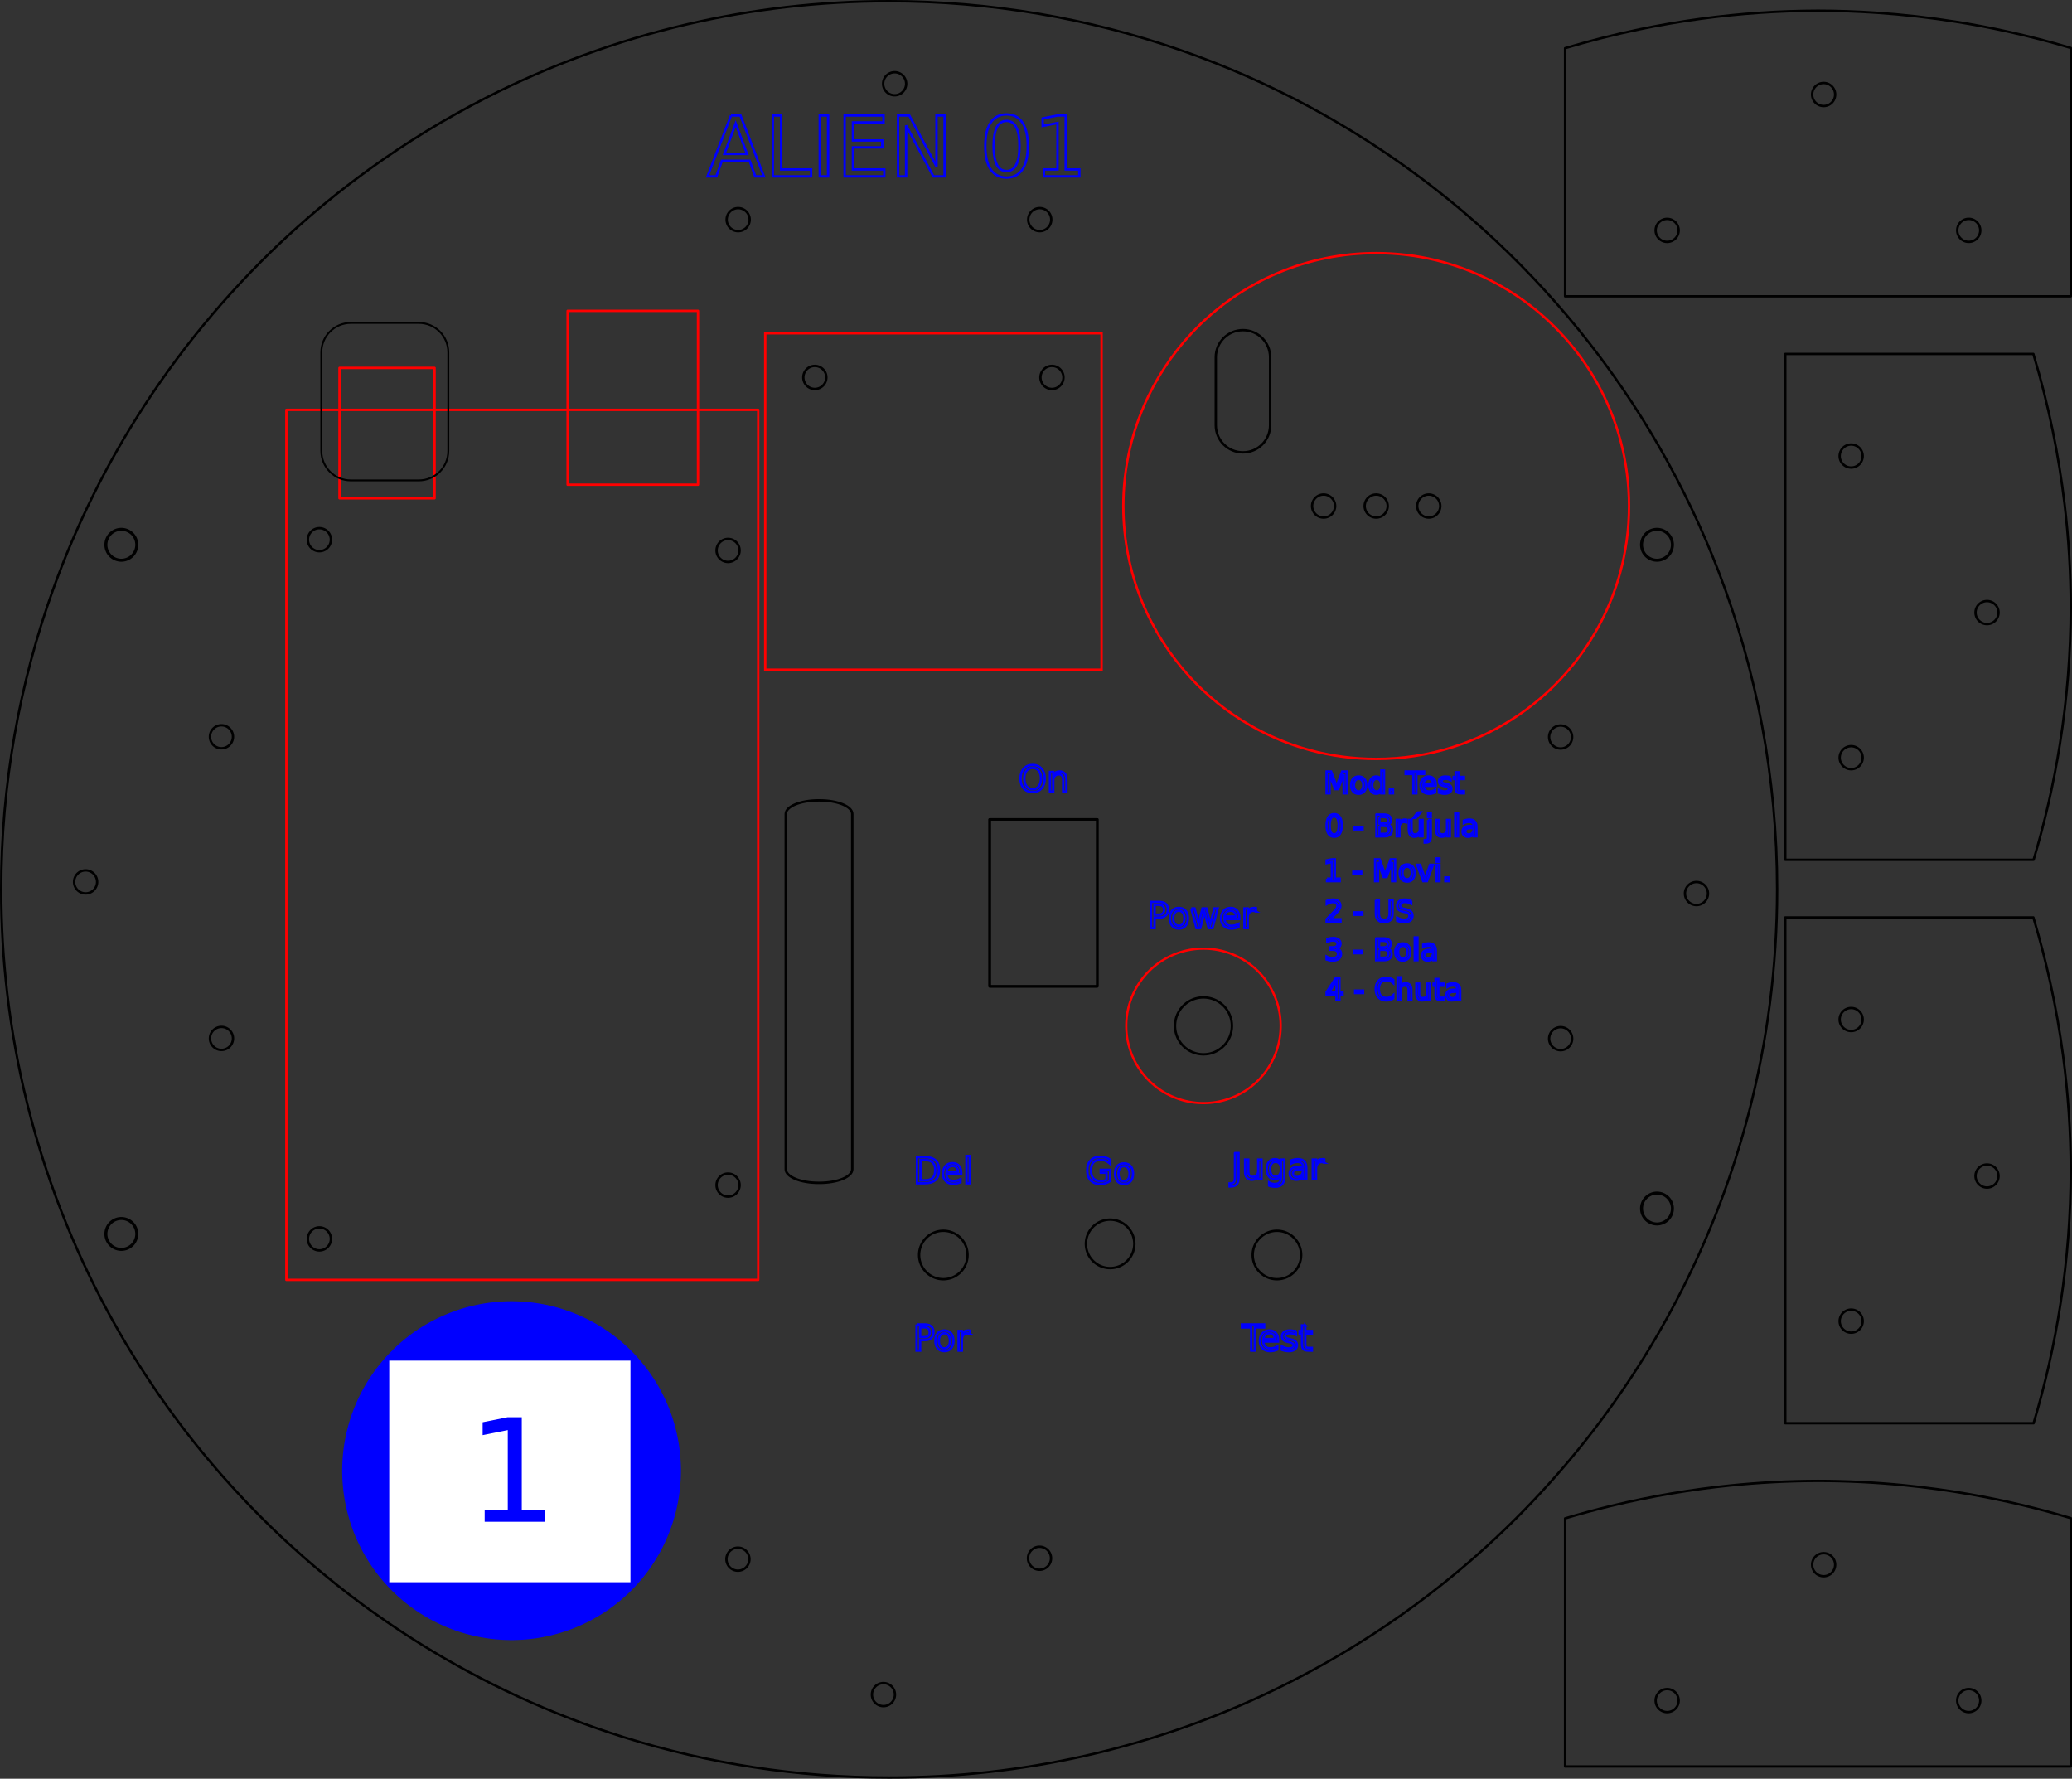 <?xml version="1.0" encoding="UTF-8" standalone="no"?>
<!-- Created with Inkscape (http://www.inkscape.org/) -->

<svg
   xmlns:dc="http://purl.org/dc/elements/1.1/"
   xmlns:cc="http://creativecommons.org/ns#"
   xmlns:rdf="http://www.w3.org/1999/02/22-rdf-syntax-ns#"
   xmlns:svg="http://www.w3.org/2000/svg"
   xmlns="http://www.w3.org/2000/svg"
   xmlns:sodipodi="http://sodipodi.sourceforge.net/DTD/sodipodi-0.dtd"
   xmlns:inkscape="http://www.inkscape.org/namespaces/inkscape"
   width="244.68mm"
   height="210mm"
   viewBox="0 0 866.977 744.094"
   id="svg2"
   version="1.1"
   inkscape:version="0.91 r13725"
   sodipodi:docname="Alien_Master_Base_02.svg">
  <rect x="0" y="0" width="866.977" height="744.094" fill="#333333" stroke="none"/>
  <defs
     id="defs4">
    <inkscape:perspective
       sodipodi:type="inkscape:persp3d"
       inkscape:vp_x="0 : 372.04724 : 1"
       inkscape:vp_y="0 : 1000 : 0"
       inkscape:vp_z="744.09449 : 372.04724 : 1"
       inkscape:persp3d-origin="372.04724 : 248.03149 : 1"
       id="perspective4294" />
  </defs>
  <sodipodi:namedview
     id="base"
     pagecolor="#ffffff"
     bordercolor="#666666"
     borderopacity="1.0"
     inkscape:pageopacity="0.0"
     inkscape:pageshadow="2"
     inkscape:zoom="1.93991"
     inkscape:cx="754.56704"
     inkscape:cy="615.75522"
     inkscape:document-units="px"
     inkscape:current-layer="layer1"
     showgrid="false"
     fit-margin-top="0"
     fit-margin-left="0"
     fit-margin-right="0"
     fit-margin-bottom="0"
     inkscape:window-width="1920"
     inkscape:window-height="1017"
     inkscape:window-x="-8"
     inkscape:window-y="-8"
     inkscape:window-maximized="1"
     showguides="true"
     inkscape:guide-bbox="true">
    <sodipodi:guide
       position="-84.302,461.628"
       orientation="0,1"
       id="guide3389"
       inkscape:locked="false" />
    <sodipodi:guide
       position="129.368,249.094"
       orientation="0,1"
       id="guide3437"
       inkscape:locked="false" />
    <sodipodi:guide
       position="787.898,353.396"
       orientation="1,0"
       id="guide4339" />
  </sodipodi:namedview>
  <g
     inkscape:label="Capa 1"
     inkscape:groupmode="layer"
     id="layer1"
     transform="translate(3.357,-160.196)">
    <path
       style="opacity:1;fill:none;fill-opacity:1;stroke:#000000;stroke-width:1;stroke-linecap:round;stroke-linejoin:round;stroke-miterlimit:10;stroke-dasharray:none;stroke-dashoffset:0;stroke-opacity:1"
       d="m 740.237,532.244 c 0,32.348 -4.134,63.731 -11.902,93.649 -6.549,25.222 -15.681,49.402 -27.097,72.242 -4.379,8.761 -9.094,17.325 -14.128,25.675 -13.287,22.038 -28.798,42.585 -46.221,61.329 -9.493,10.213 -19.554,19.891 -30.132,28.984 -14.051,12.077 -29.014,23.122 -44.773,33.016 -10.225,6.42 -20.784,12.355 -31.646,17.774 -12.889,6.43 -26.205,12.134 -39.893,17.057 -14.275,5.134 -28.956,9.419 -43.98,12.793 -26.312,5.91 -53.679,9.028 -81.774,9.028 -19.255,0 -38.168,-1.465 -56.633,-4.289 -18.593,-2.844 -36.733,-7.065 -54.311,-12.558 -15.315,-4.785 -30.203,-10.535 -44.595,-17.178 -13.848,-6.392 -27.236,-13.612 -40.1,-21.595 C 153.013,835.737 134.245,821.448 116.987,805.547 98.334,788.359 81.445,769.286 66.621,748.63 58.402,737.176 50.818,725.235 43.921,712.86 36.738,699.972 30.3,686.611 24.665,672.838 17.946,656.415 12.369,639.403 8.033,621.903 4.299,606.832 1.484,591.398 -0.347,575.664 -2.005,561.42 -2.857,546.932 -2.857,532.244 c 0,-44.027 7.658,-86.266 21.714,-125.457 9.782,-27.273 22.662,-53.07 38.217,-76.967 8.79,-13.503 18.433,-26.399 28.854,-38.612 19.274,-22.589 41.207,-42.84 65.316,-60.269 15.452,-11.171 31.797,-21.182 48.908,-29.907 26.371,-13.446 54.561,-23.835 84.103,-30.7 27.126,-6.304 55.392,-9.636 84.436,-9.636 42.622,0 83.568,7.177 121.694,20.388 18.819,6.521 36.951,14.512 54.259,23.835 13.121,7.068 25.768,14.902 37.882,23.442 11.866,8.365 23.22,17.408 34.006,27.071 14.737,13.204 28.414,27.567 40.887,42.947 12.395,15.284 23.601,31.572 33.477,48.723 9.591,16.656 17.928,34.125 24.881,52.279 15.802,41.256 24.46,86.048 24.46,132.863 z"
       id="path4136"
       inkscape:connector-curvature="0"
       sodipodi:nodetypes="sssssssssssssssssssssssssssssssssssss" />
    <path
       transform="matrix(0,1,-1,0,0,0)"
       style="opacity:1;fill:none;fill-opacity:1;stroke:#000000;stroke-width:1;stroke-linecap:round;stroke-linejoin:round;stroke-miterlimit:10;stroke-dasharray:none;stroke-dashoffset:0;stroke-opacity:1"
       d="m 390.777,-130.287 a 4.815,4.815 0 0 1 -4.815,4.815 4.815,4.815 0 0 1 -4.815,-4.815 4.815,4.815 0 0 1 4.815,-4.815 4.815,4.815 0 0 1 4.815,4.815 z"
       id="path4138"
       inkscape:connector-curvature="0" />
    <path
       transform="matrix(0,1,-1,0,0,0)"
       style="opacity:1;fill:none;fill-opacity:1;stroke:#000000;stroke-width:1;stroke-linecap:round;stroke-linejoin:round;stroke-miterlimit:10;stroke-dasharray:none;stroke-dashoffset:0;stroke-opacity:1"
       d="m 683.277,-130.287 a 4.815,4.815 0 0 1 -4.815,4.815 4.815,4.815 0 0 1 -4.815,-4.815 4.815,4.815 0 0 1 4.815,-4.815 4.815,4.815 0 0 1 4.815,4.815 z"
       id="ellipse4140"
       inkscape:connector-curvature="0" />
    <path
       transform="matrix(0,1,-1,0,0,0)"
       style="opacity:1;fill:none;fill-opacity:1;stroke:#000000;stroke-width:1;stroke-linecap:round;stroke-linejoin:round;stroke-miterlimit:10;stroke-dasharray:none;stroke-dashoffset:0;stroke-opacity:1"
       d="m 395.277,-301.287 a 4.815,4.815 0 0 1 -4.815,4.815 4.815,4.815 0 0 1 -4.815,-4.815 4.815,4.815 0 0 1 4.815,-4.815 4.815,4.815 0 0 1 4.815,4.815 z"
       id="ellipse4142"
       inkscape:connector-curvature="0" />
    <path
       transform="matrix(0,1,-1,0,0,0)"
       style="opacity:1;fill:none;fill-opacity:1;stroke:#000000;stroke-width:1;stroke-linecap:round;stroke-linejoin:round;stroke-miterlimit:10;stroke-dasharray:none;stroke-dashoffset:0;stroke-opacity:1"
       d="m 660.777,-301.287 a 4.815,4.815 0 0 1 -4.815,4.815 4.815,4.815 0 0 1 -4.815,-4.815 4.815,4.815 0 0 1 4.815,-4.815 4.815,4.815 0 0 1 4.815,4.815 z"
       id="ellipse4144"
       inkscape:connector-curvature="0" />
    <path
       style="opacity:1;fill:none;fill-opacity:1;stroke:#ff0000;stroke-width:1;stroke-linecap:round;stroke-linejoin:round;stroke-miterlimit:10;stroke-dasharray:none;stroke-dashoffset:0;stroke-opacity:1"
       d="m 331.647,-313.897 363.961,0 0,197.425 -363.961,0 z"
       id="rect4146"
       transform="matrix(0,1,-1,0,0,0)"
       inkscape:connector-curvature="0" />
    <path
       transform="matrix(0,1,-1,0,0,0)"
       style="opacity:1;fill:none;fill-opacity:1;stroke:#ff0000;stroke-width:1;stroke-linecap:round;stroke-linejoin:round;stroke-miterlimit:10;stroke-dasharray:none;stroke-dashoffset:0;stroke-opacity:1"
       d="m 290.237,-288.7 72.727,0 0,54.545 -72.727,0 z"
       id="rect4148"
       inkscape:connector-curvature="0" />
    <path
       transform="matrix(0,1,-1,0,0,0)"
       style="opacity:1;fill:none;fill-opacity:1;stroke:#ff0000;stroke-width:1;stroke-linecap:round;stroke-linejoin:round;stroke-miterlimit:10;stroke-dasharray:none;stroke-dashoffset:0;stroke-opacity:1"
       d="m 314.101,-178.472 54.545,0 0,39.773 -54.545,0 z"
       id="rect4150"
       inkscape:connector-curvature="0" />
    <path
       style="opacity:1;fill:none;fill-opacity:1;stroke:#ff0000;stroke-width:1;stroke-linecap:round;stroke-linejoin:round;stroke-miterlimit:10;stroke-dasharray:none;stroke-dashoffset:0;stroke-opacity:1"
       d="m 678.271,371.883 c 0,9.768 -1.324,19.226 -3.801,28.206 -3.872,14.035 -10.564,26.9 -19.427,37.948 -6.599,8.226 -14.402,15.445 -23.141,21.389 -16.94,11.522 -37.398,18.256 -59.43,18.256 -19.219,0 -37.242,-5.125 -52.775,-14.082 -9.478,-5.466 -18.03,-12.358 -25.361,-20.385 -8.354,-9.146 -15.124,-19.764 -19.876,-31.42 -5.021,-12.316 -7.787,-25.791 -7.787,-39.912 0,-14.777 3.029,-28.846 8.501,-41.621 4.895,-11.429 11.745,-21.821 20.13,-30.757 10.156,-10.824 22.563,-19.51 36.474,-25.312 12.527,-5.224 26.274,-8.11 40.694,-8.11 17.175,0 33.395,4.093 47.736,11.356 13.41,6.791 25.178,16.355 34.55,27.936 9.256,11.438 16.176,24.845 20.033,39.494 2.271,8.623 3.48,17.677 3.48,27.013 z"
       id="path4170"
       inkscape:connector-curvature="0"
       sodipodi:nodetypes="sssssssssssssssss" />
    <path
       style="opacity:1;fill:none;fill-opacity:1;stroke:#000000;stroke-width:1;stroke-linecap:round;stroke-linejoin:round;stroke-miterlimit:10;stroke-dasharray:none;stroke-dashoffset:0;stroke-opacity:1"
       d="m 577.287,371.883 a 4.815,4.815 0 0 1 -4.815,4.815 4.815,4.815 0 0 1 -4.815,-4.815 4.815,4.815 0 0 1 4.815,-4.815 4.815,4.815 0 0 1 4.815,4.815 z"
       id="circle4172"
       inkscape:connector-curvature="0" />
    <path
       inkscape:connector-curvature="0"
       id="path4178"
       d="m 512.104,589.348 a 11.902,11.902 0 0 1 -11.902,11.902 11.902,11.902 0 0 1 -11.902,-11.902 11.902,11.902 0 0 1 11.902,-11.902 11.902,11.902 0 0 1 11.902,11.902 z"
       style="opacity:1;fill:none;fill-opacity:1;stroke:#000000;stroke-width:1;stroke-linecap:round;stroke-linejoin:round;stroke-miterlimit:10;stroke-dasharray:none;stroke-dashoffset:0;stroke-opacity:1" />
    <path
       inkscape:connector-curvature="0"
       id="rect4180"
       d="m 410.726,502.962 45.063,0 0,69.866 -45.063,0 z"
       style="opacity:1;fill:none;fill-opacity:1;stroke:#000000;stroke-width:1;stroke-linecap:round;stroke-linejoin:round;stroke-miterlimit:10;stroke-dasharray:none;stroke-dashoffset:0;stroke-opacity:1" />
    <path
       style="opacity:1;fill:none;fill-opacity:1;stroke:#000000;stroke-width:1;stroke-linecap:round;stroke-linejoin:round;stroke-miterlimit:10;stroke-dasharray:none;stroke-dashoffset:0;stroke-opacity:1"
       d="m 471.281,680.539 a 10.13,10.13 0 0 1 -10.13,10.13 10.13,10.13 0 0 1 -10.13,-10.13 10.13,10.13 0 0 1 10.13,-10.13 10.13,10.13 0 0 1 10.13,10.13 z"
       id="ellipse4190"
       inkscape:connector-curvature="0" />
    <path
       style="opacity:1;fill:none;fill-opacity:1;stroke:#000000;stroke-width:1;stroke-linecap:round;stroke-linejoin:round;stroke-miterlimit:10;stroke-dasharray:none;stroke-dashoffset:0;stroke-opacity:1"
       d="m 401.488,685.196 a 10.13,10.13 0 0 1 -10.13,10.13 10.13,10.13 0 0 1 -10.13,-10.13 10.13,10.13 0 0 1 10.13,-10.13 10.13,10.13 0 0 1 10.13,10.13 z"
       id="path4186"
       inkscape:connector-curvature="0" />
    <path
       style="opacity:1;fill:none;fill-opacity:1;stroke:#000000;stroke-width:1;stroke-linecap:round;stroke-linejoin:round;stroke-miterlimit:10;stroke-dasharray:none;stroke-dashoffset:0;stroke-opacity:1"
       d="m 541.075,685.196 a 10.13,10.13 0 0 1 -10.13,10.13 10.13,10.13 0 0 1 -10.13,-10.13 10.13,10.13 0 0 1 10.13,-10.13 10.13,10.13 0 0 1 10.13,10.13 z"
       id="ellipse4188"
       inkscape:connector-curvature="0" />
    <g
       id="g4248"
       transform="translate(-5.225,-0.002)">
      <path
         id="path4680"
         d="m 701.654,665.756 a 6.462,6.462 0 0 1 -6.462,6.462 6.462,6.462 0 0 1 -6.462,-6.462 6.462,6.462 0 0 1 6.462,-6.462 6.462,6.462 0 0 1 6.462,6.462 z"
         style="opacity:1;fill:none;fill-opacity:1;stroke:#000000;stroke-width:1.25;stroke-linecap:round;stroke-linejoin:round;stroke-miterlimit:10;stroke-dasharray:none;stroke-dashoffset:0;stroke-opacity:1"
         inkscape:connector-curvature="0" />
      <path
         id="circle4682"
         d="m 59.101,388.096 a 6.462,6.462 0 0 1 -6.462,6.462 6.462,6.462 0 0 1 -6.462,-6.462 6.462,6.462 0 0 1 6.462,-6.462 6.462,6.462 0 0 1 6.462,6.462 z"
         style="opacity:1;fill:none;fill-opacity:1;stroke:#000000;stroke-width:1.25;stroke-linecap:round;stroke-linejoin:round;stroke-miterlimit:10;stroke-dasharray:none;stroke-dashoffset:0;stroke-opacity:1"
         inkscape:connector-curvature="0" />
      <path
         id="circle4684"
         d="m 59.101,676.394 a 6.462,6.462 0 0 1 -6.462,6.462 6.462,6.462 0 0 1 -6.462,-6.462 6.462,6.462 0 0 1 6.462,-6.462 6.462,6.462 0 0 1 6.462,6.462 z"
         style="opacity:1;fill:none;fill-opacity:1;stroke:#000000;stroke-width:1.25;stroke-linecap:round;stroke-linejoin:round;stroke-miterlimit:10;stroke-dasharray:none;stroke-dashoffset:0;stroke-opacity:1"
         inkscape:connector-curvature="0" />
      <path
         id="circle4686"
         d="m 701.654,388.096 a 6.462,6.462 0 0 1 -6.462,6.462 6.462,6.462 0 0 1 -6.462,-6.462 6.462,6.462 0 0 1 6.462,-6.462 6.462,6.462 0 0 1 6.462,6.462 z"
         style="opacity:1;fill:none;fill-opacity:1;stroke:#000000;stroke-width:1.25;stroke-linecap:round;stroke-linejoin:round;stroke-miterlimit:10;stroke-dasharray:none;stroke-dashoffset:0;stroke-opacity:1"
         inkscape:connector-curvature="0" />
    </g>
    <g
       style="font-style:normal;font-weight:normal;font-size:27.5px;line-height:125%;font-family:sans-serif;letter-spacing:0px;word-spacing:0px;fill:none;fill-opacity:1;stroke:#0000ff;stroke-width:1.423px;stroke-linecap:butt;stroke-linejoin:miter;stroke-opacity:1"
       id="text4280"
       transform="matrix(0.706,0,0,0.699,110.178,70.885)">
      <path
         d="m 275.209,201.744 -6.689,18.14 13.403,0 -6.714,-18.14 z m -2.783,-4.858 5.591,0 13.892,36.45 -5.127,0 -3.32,-9.351 -16.431,0 -3.32,9.351 -5.2,0 13.916,-36.45 z"
         style="font-size:50px;fill:none;stroke:#0000ff;stroke-width:1.423px"
         id="path4331"
         inkscape:connector-curvature="0" />
      <path
         d="m 297.206,196.886 4.932,0 0,32.3 17.749,0 0,4.15 -22.681,0 0,-36.45 z"
         style="font-size:50px;fill:none;stroke:#0000ff;stroke-width:1.423px"
         id="path4333"
         inkscape:connector-curvature="0" />
      <path
         d="m 325.038,196.886 4.932,0 0,36.45 -4.932,0 0,-36.45 z"
         style="font-size:50px;fill:none;stroke:#0000ff;stroke-width:1.423px"
         id="path4335"
         inkscape:connector-curvature="0" />
      <path
         d="m 339.784,196.886 23.047,0 0,4.15 -18.115,0 0,10.791 17.358,0 0,4.15 -17.358,0 0,13.208 18.555,0 0,4.15 -23.486,0 0,-36.45 z"
         style="font-size:50px;fill:none;stroke:#0000ff;stroke-width:1.423px"
         id="path4337"
         inkscape:connector-curvature="0" />
      <path
         d="m 371.424,196.886 6.641,0 16.162,30.493 0,-30.493 4.785,0 0,36.45 -6.641,0 -16.162,-30.493 0,30.493 -4.785,0 0,-36.45 z"
         style="font-size:50px;fill:none;stroke:#0000ff;stroke-width:1.423px"
         id="path4339"
         inkscape:connector-curvature="0" />
      <path
         d="m 435.731,200.133 q -3.809,0 -5.737,3.76 -1.904,3.735 -1.904,11.255 0,7.495 1.904,11.255 1.929,3.735 5.737,3.735 3.833,0 5.737,-3.735 1.929,-3.76 1.929,-11.255 0,-7.52 -1.929,-11.255 -1.904,-3.76 -5.737,-3.76 z m 0,-3.906 q 6.128,0 9.351,4.858 3.247,4.834 3.247,14.062 0,9.204 -3.247,14.062 -3.223,4.834 -9.351,4.834 -6.128,0 -9.375,-4.834 -3.223,-4.858 -3.223,-14.062 0,-9.229 3.223,-14.062 3.247,-4.858 9.375,-4.858 z"
         style="font-size:50px;fill:none;stroke:#0000ff;stroke-width:1.423px"
         id="path4341"
         inkscape:connector-curvature="0" />
      <path
         d="m 457.875,229.186 8.057,0 0,-27.808 -8.765,1.758 0,-4.492 8.716,-1.758 4.932,0 0,32.3 8.057,0 0,4.15 -20.996,0 0,-4.15 z"
         style="font-size:50px;fill:none;stroke:#0000ff;stroke-width:1.423px"
         id="path4343"
         inkscape:connector-curvature="0" />
    </g>
    <path
       style="opacity:1;fill:none;fill-opacity:1;stroke:#000000;stroke-width:1;stroke-linecap:round;stroke-linejoin:round;stroke-miterlimit:10;stroke-dasharray:none;stroke-dashoffset:0;stroke-opacity:1"
       d="m 516.725,298.297 c 6.295,0 11.364,5.068 11.364,11.364 l 0,28.409 c 0,6.295 -5.068,11.364 -11.364,11.364 -6.295,0 -11.364,-5.068 -11.364,-11.364 l 0,-28.409 c 0,-6.295 5.068,-11.364 11.364,-11.364 z"
       id="rect4290"
       inkscape:connector-curvature="0" />
    <path
       id="path3381"
       d="m 599.287,371.883 a 4.815,4.815 0 0 1 -4.815,4.815 4.815,4.815 0 0 1 -4.815,-4.815 4.815,4.815 0 0 1 4.815,-4.815 4.815,4.815 0 0 1 4.815,4.815 z"
       style="opacity:1;fill:none;fill-opacity:1;stroke:#000000;stroke-width:1;stroke-linecap:round;stroke-linejoin:round;stroke-miterlimit:10;stroke-dasharray:none;stroke-dashoffset:0;stroke-opacity:1"
       inkscape:connector-curvature="0" />
    <path
       inkscape:connector-curvature="0"
       style="opacity:1;fill:none;fill-opacity:1;stroke:#000000;stroke-width:1;stroke-linecap:round;stroke-linejoin:round;stroke-miterlimit:10;stroke-dasharray:none;stroke-dashoffset:0;stroke-opacity:1"
       d="m 555.287,371.883 a 4.815,4.815 0 0 1 -4.815,4.815 4.815,4.815 0 0 1 -4.815,-4.815 4.815,4.815 0 0 1 4.815,-4.815 4.815,4.815 0 0 1 4.815,4.815 z"
       id="path3383" />
    <path
       id="path3385"
       d="m 339.169,495.013 0.348,0 c 7.609,0 13.735,2.541 13.735,5.696 l 0,148.618 c 0,3.156 -6.126,5.696 -13.735,5.696 l -0.348,0 c -7.609,0 -13.735,-2.54 -13.735,-5.696 l 0,-148.618 c 0,-3.156 6.126,-5.696 13.735,-5.696 z"
       style="opacity:1;fill:none;fill-opacity:1;stroke:#000000;stroke-width:1.032;stroke-linecap:round;stroke-linejoin:round;stroke-miterlimit:10;stroke-dasharray:none;stroke-dashoffset:0;stroke-opacity:1"
       inkscape:connector-curvature="0" />
    <path
       style="opacity:1;fill:none;fill-opacity:1;fill-rule:nonzero;stroke:#ff0000;stroke-width:1;stroke-linecap:round;stroke-linejoin:miter;stroke-miterlimit:4;stroke-dasharray:none;stroke-dashoffset:0;stroke-opacity:1"
       d="m 316.835,299.62 140.732,0 0,140.732 -140.732,0 z"
       id="rect3387" />
    <g
       id="g3395"
       transform="translate(158.471,-403.727)">
      <path
         inkscape:connector-curvature="0"
         style="opacity:1;fill:none;fill-opacity:1;stroke:#000000;stroke-width:1;stroke-linecap:round;stroke-linejoin:round;stroke-miterlimit:10;stroke-dasharray:none;stroke-dashoffset:0;stroke-opacity:1"
         d="m 283.151,721.81 a 4.815,4.815 0 0 1 -4.815,4.815 4.815,4.815 0 0 1 -4.815,-4.815 4.815,4.815 0 0 1 4.815,-4.815 4.815,4.815 0 0 1 4.815,4.815 z"
         id="path3391" />
      <path
         id="path3393"
         d="m 183.938,721.81 a 4.815,4.815 0 0 1 -4.815,4.815 4.815,4.815 0 0 1 -4.815,-4.815 4.815,4.815 0 0 1 4.815,-4.815 4.815,4.815 0 0 1 4.815,4.815 z"
         style="opacity:1;fill:none;fill-opacity:1;stroke:#000000;stroke-width:1;stroke-linecap:round;stroke-linejoin:round;stroke-miterlimit:10;stroke-dasharray:none;stroke-dashoffset:0;stroke-opacity:1"
         inkscape:connector-curvature="0" />
    </g>
    <g
       style="font-style:normal;font-weight:normal;font-size:27.5px;line-height:125%;font-family:sans-serif;letter-spacing:0px;word-spacing:0px;fill:none;fill-opacity:1;stroke:#0000ff;stroke-width:1px;stroke-linecap:butt;stroke-linejoin:miter;stroke-opacity:1"
       id="text3399">
      <path
         d="m 381.807,645.474 0,8.503 1.787,0 q 2.263,0 3.311,-1.025 1.055,-1.025 1.055,-3.237 0,-2.197 -1.055,-3.215 -1.047,-1.025 -3.311,-1.025 l -1.787,0 z m -1.479,-1.216 3.04,0 q 3.179,0 4.666,1.326 1.487,1.318 1.487,4.131 0,2.827 -1.494,4.153 -1.494,1.326 -4.658,1.326 l -3.04,0 0,-10.935 z"
         style="font-size:15px;fill:none;stroke:#0000ff"
         id="path4535" />
      <path
         d="m 398.828,650.755 0,0.659 -6.196,0 q 0.088,1.392 0.835,2.124 0.754,0.725 2.095,0.725 0.776,0 1.501,-0.19 0.732,-0.19 1.45,-0.571 l 0,1.274 q -0.725,0.308 -1.487,0.469 -0.762,0.161 -1.545,0.161 -1.963,0 -3.113,-1.143 -1.143,-1.143 -1.143,-3.091 0,-2.014 1.084,-3.193 1.091,-1.187 2.937,-1.187 1.655,0 2.615,1.069 0.967,1.062 0.967,2.893 z m -1.348,-0.396 q -0.015,-1.106 -0.623,-1.765 -0.601,-0.659 -1.597,-0.659 -1.128,0 -1.809,0.637 -0.674,0.637 -0.776,1.794 l 4.805,-0.007 z"
         style="font-size:15px;fill:none;stroke:#0000ff"
         id="path4537" />
      <path
         d="m 401.04,643.797 1.348,0 0,11.396 -1.348,0 0,-11.396 z"
         style="font-size:15px;fill:none;stroke:#0000ff"
         id="path4539" />
    </g>
    <g
       style="font-style:normal;font-weight:normal;font-size:27.5px;line-height:125%;font-family:sans-serif;letter-spacing:0px;word-spacing:0px;fill:none;fill-opacity:1;stroke:#0000ff;stroke-width:1px;stroke-linecap:butt;stroke-linejoin:miter;stroke-opacity:1"
       id="text3403">
      <path
         d="m 459.665,653.723 0,-2.937 -2.417,0 0,-1.216 3.882,0 0,4.695 q -0.857,0.608 -1.89,0.923 -1.033,0.308 -2.205,0.308 -2.563,0 -4.014,-1.494 -1.443,-1.501 -1.443,-4.175 0,-2.681 1.443,-4.175 1.45,-1.501 4.014,-1.501 1.069,0 2.029,0.264 0.967,0.264 1.78,0.776 l 0,1.575 q -0.82,-0.696 -1.743,-1.047 -0.923,-0.352 -1.941,-0.352 -2.007,0 -3.018,1.121 -1.003,1.121 -1.003,3.34 0,2.212 1.003,3.333 1.011,1.121 3.018,1.121 0.784,0 1.399,-0.132 0.615,-0.139 1.106,-0.425 z"
         style="font-size:15px;fill:none;stroke:#0000ff"
         id="path4530" />
      <path
         d="m 466.959,648.025 q -1.084,0 -1.714,0.85 -0.63,0.842 -0.63,2.314 0,1.472 0.623,2.322 0.63,0.842 1.721,0.842 1.077,0 1.707,-0.85 0.63,-0.85 0.63,-2.314 0,-1.458 -0.63,-2.307 -0.63,-0.857 -1.707,-0.857 z m 0,-1.143 q 1.758,0 2.761,1.143 1.003,1.143 1.003,3.164 0,2.014 -1.003,3.164 -1.003,1.143 -2.761,1.143 -1.765,0 -2.769,-1.143 -0.996,-1.15 -0.996,-3.164 0,-2.021 0.996,-3.164 1.003,-1.143 2.769,-1.143 z"
         style="font-size:15px;fill:none;stroke:#0000ff"
         id="path4532" />
    </g>
    <g
       style="font-style:normal;font-weight:normal;font-size:27.5px;line-height:125%;font-family:sans-serif;letter-spacing:0px;word-spacing:0px;fill:none;fill-opacity:1;stroke:#0000ff;stroke-width:1px;stroke-linecap:butt;stroke-linejoin:miter;stroke-opacity:1"
       id="text3407">
      <path
         d="m 428.727,481.412 q -1.611,0 -2.563,1.201 -0.945,1.201 -0.945,3.274 0,2.065 0.945,3.267 0.952,1.201 2.563,1.201 1.611,0 2.549,-1.201 0.945,-1.201 0.945,-3.267 0,-2.073 -0.945,-3.274 -0.938,-1.201 -2.549,-1.201 z m 0,-1.201 q 2.3,0 3.677,1.545 1.377,1.538 1.377,4.131 0,2.585 -1.377,4.131 -1.377,1.538 -3.677,1.538 -2.307,0 -3.691,-1.538 -1.377,-1.538 -1.377,-4.131 0,-2.593 1.377,-4.131 1.384,-1.545 3.691,-1.545 z"
         style="font-size:15px;fill:none;stroke:#0000ff"
         id="path4525" />
      <path
         d="m 442.856,486.393 0,4.951 -1.348,0 0,-4.907 q 0,-1.165 -0.454,-1.743 -0.454,-0.579 -1.362,-0.579 -1.091,0 -1.721,0.696 -0.63,0.696 -0.63,1.897 l 0,4.636 -1.355,0 0,-8.203 1.355,0 0,1.274 q 0.483,-0.74 1.135,-1.106 0.659,-0.366 1.516,-0.366 1.414,0 2.139,0.879 0.725,0.872 0.725,2.571 z"
         style="font-size:15px;fill:none;stroke:#0000ff"
         id="path4527" />
    </g>
    <g
       style="font-style:normal;font-weight:normal;font-size:27.5px;line-height:125%;font-family:sans-serif;letter-spacing:0px;word-spacing:0px;fill:none;fill-opacity:1;stroke:#0000ff;stroke-width:1px;stroke-linecap:butt;stroke-linejoin:miter;stroke-opacity:1"
       id="text3411">
      <path
         d="m 479.735,538.702 0,4.109 1.86,0 q 1.033,0 1.597,-0.535 0.564,-0.535 0.564,-1.523 0,-0.981 -0.564,-1.516 -0.564,-0.535 -1.597,-0.535 l -1.86,0 z m -1.48,-1.216 3.34,0 q 1.838,0 2.776,0.835 0.945,0.828 0.945,2.432 0,1.619 -0.945,2.446 -0.938,0.828 -2.776,0.828 l -1.86,0 0,4.395 -1.48,0 0,-10.935 z"
         style="font-size:15px;fill:none;stroke:#0000ff"
         id="path4514" />
      <path
         d="m 489.901,541.163 q -1.084,0 -1.714,0.85 -0.63,0.842 -0.63,2.314 0,1.472 0.623,2.322 0.63,0.842 1.721,0.842 1.077,0 1.707,-0.85 0.63,-0.85 0.63,-2.314 0,-1.458 -0.63,-2.307 -0.63,-0.857 -1.707,-0.857 z m 0,-1.143 q 1.758,0 2.761,1.143 1.003,1.143 1.003,3.164 0,2.014 -1.003,3.164 -1.003,1.143 -2.761,1.143 -1.765,0 -2.769,-1.143 -0.996,-1.15 -0.996,-3.164 0,-2.021 0.996,-3.164 1.003,-1.143 2.769,-1.143 z"
         style="font-size:15px;fill:none;stroke:#0000ff"
         id="path4516" />
      <path
         d="m 495.109,540.218 1.348,0 1.685,6.401 1.677,-6.401 1.589,0 1.685,6.401 1.677,-6.401 1.348,0 -2.146,8.203 -1.589,0 -1.765,-6.724 -1.772,6.724 -1.589,0 -2.146,-8.203 z"
         style="font-size:15px;fill:none;stroke:#0000ff"
         id="path4518" />
      <path
         d="m 515.184,543.983 0,0.659 -6.196,0 q 0.088,1.392 0.835,2.124 0.754,0.725 2.095,0.725 0.776,0 1.501,-0.19 0.732,-0.19 1.45,-0.571 l 0,1.274 q -0.725,0.308 -1.487,0.469 -0.762,0.161 -1.545,0.161 -1.963,0 -3.113,-1.143 -1.143,-1.143 -1.143,-3.091 0,-2.014 1.084,-3.193 1.091,-1.187 2.937,-1.187 1.655,0 2.615,1.069 0.967,1.062 0.967,2.893 z m -1.348,-0.396 q -0.015,-1.106 -0.623,-1.765 -0.601,-0.659 -1.597,-0.659 -1.128,0 -1.809,0.637 -0.674,0.637 -0.776,1.794 l 4.805,-0.007 z"
         style="font-size:15px;fill:none;stroke:#0000ff"
         id="path4520" />
      <path
         d="m 522.15,541.478 q -0.227,-0.132 -0.498,-0.19 -0.264,-0.066 -0.586,-0.066 -1.143,0 -1.758,0.747 -0.608,0.74 -0.608,2.131 l 0,4.321 -1.355,0 0,-8.203 1.355,0 0,1.274 q 0.425,-0.747 1.106,-1.106 0.681,-0.366 1.655,-0.366 0.139,0 0.308,0.022 0.168,0.015 0.374,0.051 l 0.007,1.384 z"
         style="font-size:15px;fill:none;stroke:#0000ff"
         id="path4522" />
    </g>
    <g
       style="font-style:normal;font-weight:normal;font-size:27.5px;line-height:125%;font-family:sans-serif;letter-spacing:0px;word-spacing:0px;fill:none;fill-opacity:1;stroke:#0000ff;stroke-width:1px;stroke-linecap:butt;stroke-linejoin:miter;stroke-opacity:1"
       id="text3415">
      <path
         d="m 381.642,715.474 0,4.109 1.86,0 q 1.033,0 1.597,-0.535 0.564,-0.535 0.564,-1.523 0,-0.981 -0.564,-1.516 -0.564,-0.535 -1.597,-0.535 l -1.86,0 z m -1.479,-1.216 3.34,0 q 1.838,0 2.776,0.835 0.945,0.828 0.945,2.432 0,1.619 -0.945,2.446 -0.938,0.828 -2.776,0.828 l -1.86,0 0,4.395 -1.479,0 0,-10.935 z"
         style="font-size:15px;fill:none;stroke:#0000ff"
         id="path4507" />
      <path
         d="m 391.808,717.935 q -1.084,0 -1.714,0.85 -0.63,0.842 -0.63,2.314 0,1.472 0.623,2.322 0.63,0.842 1.721,0.842 1.077,0 1.707,-0.85 0.63,-0.85 0.63,-2.314 0,-1.458 -0.63,-2.307 -0.63,-0.857 -1.707,-0.857 z m 0,-1.143 q 1.758,0 2.761,1.143 1.003,1.143 1.003,3.164 0,2.014 -1.003,3.164 -1.003,1.143 -2.761,1.143 -1.765,0 -2.769,-1.143 -0.996,-1.15 -0.996,-3.164 0,-2.021 0.996,-3.164 1.003,-1.143 2.769,-1.143 z"
         style="font-size:15px;fill:none;stroke:#0000ff"
         id="path4509" />
      <path
         d="m 402.553,718.25 q -0.227,-0.132 -0.498,-0.19 -0.264,-0.066 -0.586,-0.066 -1.143,0 -1.758,0.747 -0.608,0.74 -0.608,2.131 l 0,4.321 -1.355,0 0,-8.203 1.355,0 0,1.274 q 0.425,-0.747 1.106,-1.106 0.681,-0.366 1.655,-0.366 0.139,0 0.308,0.022 0.168,0.015 0.374,0.051 l 0.007,1.384 z"
         style="font-size:15px;fill:none;stroke:#0000ff"
         id="path4511" />
    </g>
    <g
       style="font-style:normal;font-weight:normal;font-size:27.5px;line-height:125%;font-family:sans-serif;letter-spacing:0px;word-spacing:0px;fill:none;fill-opacity:1;stroke:#0000ff;stroke-width:1px;stroke-linecap:butt;stroke-linejoin:miter;stroke-opacity:1"
       id="text3419">
      <path
         d="m 513.389,642.574 1.479,0 0,10.173 q 0,1.978 -0.754,2.871 -0.747,0.894 -2.41,0.894 l -0.564,0 0,-1.245 0.461,0 q 0.981,0 1.384,-0.549 0.403,-0.549 0.403,-1.97 l 0,-10.173 z"
         style="font-size:15px;fill:none;stroke:#0000ff"
         id="path4496" />
      <path
         d="m 517.615,650.272 0,-4.966 1.348,0 0,4.915 q 0,1.165 0.454,1.75 0.454,0.579 1.362,0.579 1.091,0 1.721,-0.696 0.637,-0.696 0.637,-1.897 l 0,-4.651 1.348,0 0,8.203 -1.348,0 0,-1.26 q -0.491,0.747 -1.143,1.113 -0.645,0.359 -1.501,0.359 -1.414,0 -2.146,-0.879 -0.732,-0.879 -0.732,-2.571 z m 3.391,-5.164 0,0 z"
         style="font-size:15px;fill:none;stroke:#0000ff"
         id="path4498" />
      <path
         d="m 532.674,649.312 q 0,-1.465 -0.608,-2.271 -0.601,-0.806 -1.692,-0.806 -1.084,0 -1.692,0.806 -0.601,0.806 -0.601,2.271 0,1.458 0.601,2.263 0.608,0.806 1.692,0.806 1.091,0 1.692,-0.806 0.608,-0.806 0.608,-2.263 z m 1.348,3.179 q 0,2.095 -0.93,3.113 -0.93,1.025 -2.849,1.025 -0.71,0 -1.34,-0.11 -0.63,-0.103 -1.223,-0.322 l 0,-1.311 q 0.593,0.322 1.172,0.476 0.579,0.154 1.179,0.154 1.326,0 1.985,-0.696 0.659,-0.688 0.659,-2.087 l 0,-0.667 q -0.417,0.725 -1.069,1.084 -0.652,0.359 -1.56,0.359 -1.509,0 -2.432,-1.15 -0.923,-1.15 -0.923,-3.047 0,-1.904 0.923,-3.054 0.923,-1.15 2.432,-1.15 0.908,0 1.56,0.359 0.652,0.359 1.069,1.084 l 0,-1.245 1.348,0 0,7.185 z"
         style="font-size:15px;fill:none;stroke:#0000ff"
         id="path4500" />
      <path
         d="m 540.525,649.386 q -1.633,0 -2.263,0.374 -0.63,0.374 -0.63,1.274 0,0.718 0.469,1.143 0.476,0.417 1.289,0.417 1.121,0 1.794,-0.791 0.681,-0.798 0.681,-2.117 l 0,-0.3 -1.34,0 z m 2.688,-0.557 0,4.68 -1.348,0 0,-1.245 q -0.461,0.747 -1.15,1.106 -0.688,0.352 -1.685,0.352 -1.26,0 -2.007,-0.703 -0.74,-0.71 -0.74,-1.897 0,-1.384 0.923,-2.087 0.93,-0.703 2.769,-0.703 l 1.89,0 0,-0.132 q 0,-0.93 -0.615,-1.436 -0.608,-0.513 -1.714,-0.513 -0.703,0 -1.37,0.168 -0.666,0.168 -1.282,0.505 l 0,-1.245 q 0.74,-0.286 1.436,-0.425 0.696,-0.146 1.355,-0.146 1.78,0 2.659,0.923 0.879,0.923 0.879,2.798 z"
         style="font-size:15px;fill:none;stroke:#0000ff"
         id="path4502" />
      <path
         d="m 550.75,646.566 q -0.227,-0.132 -0.498,-0.19 -0.264,-0.066 -0.586,-0.066 -1.143,0 -1.758,0.747 -0.608,0.74 -0.608,2.131 l 0,4.321 -1.355,0 0,-8.203 1.355,0 0,1.274 q 0.425,-0.747 1.106,-1.106 0.681,-0.366 1.655,-0.366 0.139,0 0.308,0.022 0.168,0.015 0.374,0.051 l 0.007,1.384 z"
         style="font-size:15px;fill:none;stroke:#0000ff"
         id="path4504" />
    </g>
    <g
       style="font-style:normal;font-weight:normal;font-size:27.5px;line-height:125%;font-family:sans-serif;letter-spacing:0px;word-spacing:0px;fill:none;fill-opacity:1;stroke:#0000ff;stroke-width:1px;stroke-linecap:butt;stroke-linejoin:miter;stroke-opacity:1"
       id="text3423">
      <path
         d="m 516.326,714.259 9.25,0 0,1.245 -3.882,0 0,9.69 -1.487,0 0,-9.69 -3.882,0 0,-1.245 z"
         style="font-size:15px;fill:none;stroke:#0000ff"
         id="path4487" />
      <path
         d="m 531.421,720.755 0,0.659 -6.196,0 q 0.088,1.392 0.835,2.124 0.754,0.725 2.095,0.725 0.776,0 1.501,-0.19 0.732,-0.19 1.45,-0.571 l 0,1.274 q -0.725,0.308 -1.487,0.469 -0.762,0.161 -1.545,0.161 -1.963,0 -3.113,-1.143 -1.143,-1.143 -1.143,-3.091 0,-2.014 1.084,-3.193 1.091,-1.187 2.937,-1.187 1.655,0 2.615,1.069 0.967,1.062 0.967,2.893 z m -1.348,-0.396 q -0.015,-1.106 -0.623,-1.765 -0.601,-0.659 -1.597,-0.659 -1.128,0 -1.809,0.637 -0.674,0.637 -0.776,1.794 l 4.805,-0.007 z"
         style="font-size:15px;fill:none;stroke:#0000ff"
         id="path4489" />
      <path
         d="m 538.863,717.232 0,1.274 q -0.571,-0.293 -1.187,-0.439 -0.615,-0.146 -1.274,-0.146 -1.003,0 -1.509,0.308 -0.498,0.308 -0.498,0.923 0,0.469 0.359,0.74 0.359,0.264 1.443,0.505 l 0.461,0.103 q 1.436,0.308 2.036,0.872 0.608,0.557 0.608,1.56 0,1.143 -0.908,1.809 -0.901,0.667 -2.483,0.667 -0.659,0 -1.377,-0.132 -0.71,-0.125 -1.501,-0.381 l 0,-1.392 q 0.747,0.388 1.472,0.586 0.725,0.19 1.436,0.19 0.952,0 1.465,-0.322 0.513,-0.33 0.513,-0.923 0,-0.549 -0.374,-0.842 -0.366,-0.293 -1.619,-0.564 l -0.469,-0.11 q -1.252,-0.264 -1.809,-0.806 -0.557,-0.549 -0.557,-1.501 0,-1.157 0.82,-1.787 0.82,-0.63 2.329,-0.63 0.747,0 1.406,0.11 0.659,0.11 1.216,0.33 z"
         style="font-size:15px;fill:none;stroke:#0000ff"
         id="path4491" />
      <path
         d="m 542.788,714.661 0,2.329 2.776,0 0,1.047 -2.776,0 0,4.453 q 0,1.003 0.271,1.289 0.278,0.286 1.121,0.286 l 1.384,0 0,1.128 -1.384,0 q -1.56,0 -2.153,-0.579 -0.593,-0.586 -0.593,-2.124 l 0,-4.453 -0.989,0 0,-1.047 0.989,0 0,-2.329 1.355,0 z"
         style="font-size:15px;fill:none;stroke:#0000ff"
         id="path4493" />
    </g>
    <g
       style="font-style:normal;font-weight:normal;font-size:27.5px;line-height:125%;font-family:sans-serif;letter-spacing:0px;word-spacing:0px;fill:none;fill-opacity:1;stroke:#0000ff;stroke-width:1px;stroke-linecap:butt;stroke-linejoin:miter;stroke-opacity:1"
       id="text3439">
      <path
         d="m 551.744,482.945 1.837,0 2.325,6.201 2.338,-6.201 1.837,0 0,9.113 -1.202,0 0,-8.002 -2.35,6.25 -1.239,0 -2.35,-6.25 0,8.002 -1.196,0 0,-9.113 z"
         style="font-size:12.5px;fill:none;stroke:#0000ff"
         id="path4470" />
      <path
         d="m 565.135,486.009 q -0.903,0 -1.428,0.708 -0.525,0.702 -0.525,1.929 0,1.227 0.519,1.935 0.525,0.702 1.434,0.702 0.897,0 1.422,-0.708 0.525,-0.708 0.525,-1.929 0,-1.215 -0.525,-1.923 -0.525,-0.714 -1.422,-0.714 z m 0,-0.952 q 1.465,0 2.301,0.952 0.836,0.952 0.836,2.637 0,1.678 -0.836,2.637 -0.836,0.952 -2.301,0.952 -1.471,0 -2.307,-0.952 -0.83,-0.958 -0.83,-2.637 0,-1.685 0.83,-2.637 0.836,-0.952 2.307,-0.952 z"
         style="font-size:12.5px;fill:none;stroke:#0000ff"
         id="path4472" />
      <path
         d="m 574.626,486.259 0,-3.699 1.123,0 0,9.497 -1.123,0 0,-1.025 q -0.354,0.61 -0.897,0.909 -0.537,0.293 -1.294,0.293 -1.239,0 -2.02,-0.989 -0.775,-0.989 -0.775,-2.6 0,-1.611 0.775,-2.6 0.781,-0.989 2.02,-0.989 0.757,0 1.294,0.299 0.543,0.293 0.897,0.903 z m -3.827,2.386 q 0,1.239 0.507,1.947 0.513,0.702 1.404,0.702 0.891,0 1.404,-0.702 0.513,-0.708 0.513,-1.947 0,-1.239 -0.513,-1.941 -0.513,-0.708 -1.404,-0.708 -0.891,0 -1.404,0.708 -0.507,0.702 -0.507,1.941 z"
         style="font-size:12.5px;fill:none;stroke:#0000ff"
         id="path4474" />
      <path
         d="m 578.221,490.507 1.288,0 0,1.55 -1.288,0 0,-1.55 z"
         style="font-size:12.5px;fill:none;stroke:#0000ff"
         id="path4476" />
      <path
         d="m 584.806,482.945 7.709,0 0,1.038 -3.235,0 0,8.075 -1.239,0 0,-8.075 -3.235,0 0,-1.038 z"
         style="font-size:12.5px;fill:none;stroke:#0000ff"
         id="path4478" />
      <path
         d="m 597.386,488.359 0,0.549 -5.164,0 q 0.073,1.16 0.696,1.77 0.629,0.604 1.746,0.604 0.647,0 1.251,-0.159 0.61,-0.159 1.208,-0.476 l 0,1.062 q -0.604,0.256 -1.239,0.391 -0.635,0.134 -1.288,0.134 -1.636,0 -2.594,-0.952 -0.952,-0.952 -0.952,-2.576 0,-1.678 0.903,-2.661 0.909,-0.989 2.448,-0.989 1.379,0 2.179,0.891 0.806,0.885 0.806,2.411 z m -1.123,-0.33 q -0.012,-0.922 -0.519,-1.471 -0.5,-0.549 -1.331,-0.549 -0.94,0 -1.508,0.531 -0.562,0.531 -0.647,1.495 l 4.004,-0.006 z"
         style="font-size:12.5px;fill:none;stroke:#0000ff"
         id="path4480" />
      <path
         d="m 603.587,485.423 0,1.062 q -0.476,-0.244 -0.989,-0.366 -0.513,-0.122 -1.062,-0.122 -0.836,0 -1.257,0.256 -0.415,0.256 -0.415,0.769 0,0.391 0.299,0.616 0.299,0.22 1.202,0.421 l 0.385,0.085 q 1.196,0.256 1.697,0.726 0.507,0.464 0.507,1.3 0,0.952 -0.757,1.508 -0.751,0.555 -2.069,0.555 -0.549,0 -1.147,-0.11 -0.592,-0.104 -1.251,-0.317 l 0,-1.16 q 0.623,0.323 1.227,0.488 0.604,0.159 1.196,0.159 0.793,0 1.221,-0.269 0.427,-0.275 0.427,-0.769 0,-0.458 -0.311,-0.702 -0.305,-0.244 -1.349,-0.47 l -0.391,-0.091 q -1.044,-0.22 -1.508,-0.671 -0.464,-0.458 -0.464,-1.251 0,-0.964 0.684,-1.489 0.684,-0.525 1.941,-0.525 0.623,0 1.172,0.092 0.549,0.092 1.013,0.275 z"
         style="font-size:12.5px;fill:none;stroke:#0000ff"
         id="path4482" />
      <path
         d="m 606.858,483.281 0,1.941 2.313,0 0,0.873 -2.313,0 0,3.711 q 0,0.836 0.226,1.074 0.232,0.238 0.934,0.238 l 1.154,0 0,0.94 -1.154,0 q -1.3,0 -1.794,-0.482 -0.494,-0.488 -0.494,-1.77 l 0,-3.711 -0.824,0 0,-0.873 0.824,0 0,-1.941 1.129,0 z"
         style="font-size:12.5px;fill:none;stroke:#0000ff"
         id="path4484" />
    </g>
    <g
       style="font-style:normal;font-weight:normal;font-size:27.5px;line-height:125%;font-family:sans-serif;letter-spacing:0px;word-spacing:0px;fill:none;fill-opacity:1;stroke:#0000ff;stroke-width:1px;stroke-linecap:butt;stroke-linejoin:miter;stroke-opacity:1"
       id="text3443">
      <path
         d="m 554.893,501.757 q -0.952,0 -1.434,0.94 -0.476,0.934 -0.476,2.814 0,1.874 0.476,2.814 0.482,0.934 1.434,0.934 0.958,0 1.434,-0.934 0.482,-0.94 0.482,-2.814 0,-1.88 -0.482,-2.814 -0.476,-0.94 -1.434,-0.94 z m 0,-0.977 q 1.532,0 2.338,1.215 0.812,1.208 0.812,3.516 0,2.301 -0.812,3.516 -0.806,1.208 -2.338,1.208 -1.532,0 -2.344,-1.208 -0.806,-1.215 -0.806,-3.516 0,-2.307 0.806,-3.516 0.812,-1.215 2.344,-1.215 z"
         style="font-size:12.5px;fill:none;stroke:#0000ff"
         id="path4451" />
      <path
         d="m 563.468,506.133 3.29,0 0,1.001 -3.29,0 0,-1.001 z"
         style="font-size:12.5px;fill:none;stroke:#0000ff"
         id="path4453" />
      <path
         d="m 573.814,505.706 0,3.339 1.978,0 q 0.995,0 1.471,-0.409 0.482,-0.415 0.482,-1.263 0,-0.854 -0.482,-1.257 -0.476,-0.409 -1.471,-0.409 l -1.978,0 z m 0,-3.748 0,2.747 1.825,0 q 0.903,0 1.343,-0.336 0.446,-0.342 0.446,-1.038 0,-0.69 -0.446,-1.031 -0.439,-0.342 -1.343,-0.342 l -1.825,0 z m -1.233,-1.013 3.149,0 q 1.41,0 2.173,0.586 0.763,0.586 0.763,1.666 0,0.836 -0.391,1.331 -0.391,0.494 -1.147,0.616 0.909,0.195 1.41,0.818 0.507,0.616 0.507,1.544 0,1.221 -0.83,1.886 -0.83,0.665 -2.362,0.665 l -3.271,0 0,-9.113 z"
         style="font-size:12.5px;fill:none;stroke:#0000ff"
         id="path4455" />
      <path
         d="m 585.063,504.271 q -0.189,-0.11 -0.415,-0.159 -0.22,-0.055 -0.488,-0.055 -0.952,0 -1.465,0.623 -0.507,0.616 -0.507,1.776 l 0,3.601 -1.129,0 0,-6.836 1.129,0 0,1.062 q 0.354,-0.623 0.922,-0.922 0.568,-0.305 1.379,-0.305 0.116,0 0.256,0.018 0.14,0.012 0.311,0.043 l 0.006,1.154 z"
         style="font-size:12.5px;fill:none;stroke:#0000ff"
         id="path4457" />
      <path
         d="m 586.137,507.36 0,-4.138 1.123,0 0,4.095 q 0,0.97 0.378,1.459 0.378,0.482 1.135,0.482 0.909,0 1.434,-0.58 0.531,-0.58 0.531,-1.581 l 0,-3.876 1.123,0 0,6.836 -1.123,0 0,-1.05 q -0.409,0.623 -0.952,0.928 -0.537,0.299 -1.251,0.299 -1.178,0 -1.788,-0.732 -0.61,-0.732 -0.61,-2.142 z m 2.826,-4.303 0,0 z m 0.836,-2.997 1.215,0 -1.99,2.295 -0.934,0 1.709,-2.295 z"
         style="font-size:12.5px;fill:none;stroke:#0000ff"
         id="path4459" />
      <path
         d="m 594.187,503.221 1.123,0 0,6.958 q 0,1.306 -0.5,1.892 -0.494,0.586 -1.599,0.586 l -0.427,0 0,-0.952 0.299,0 q 0.641,0 0.873,-0.299 0.232,-0.293 0.232,-1.227 l 0,-6.958 z m 0,-2.661 1.123,0 0,1.422 -1.123,0 0,-1.422 z"
         style="font-size:12.5px;fill:none;stroke:#0000ff"
         id="path4461" />
      <path
         d="m 597.538,507.36 0,-4.138 1.123,0 0,4.095 q 0,0.97 0.378,1.459 0.378,0.482 1.135,0.482 0.909,0 1.434,-0.58 0.531,-0.58 0.531,-1.581 l 0,-3.876 1.123,0 0,6.836 -1.123,0 0,-1.05 q -0.409,0.623 -0.952,0.928 -0.537,0.299 -1.251,0.299 -1.178,0 -1.788,-0.732 -0.61,-0.732 -0.61,-2.142 z m 2.826,-4.303 0,0 z"
         style="font-size:12.5px;fill:none;stroke:#0000ff"
         id="path4463" />
      <path
         d="m 605.589,500.56 1.123,0 0,9.497 -1.123,0 0,-9.497 z"
         style="font-size:12.5px;fill:none;stroke:#0000ff"
         id="path4465" />
      <path
         d="m 612.162,506.621 q -1.361,0 -1.886,0.311 -0.525,0.311 -0.525,1.062 0,0.598 0.391,0.952 0.397,0.348 1.074,0.348 0.934,0 1.495,-0.659 0.568,-0.665 0.568,-1.764 l 0,-0.25 -1.117,0 z m 2.24,-0.464 0,3.9 -1.123,0 0,-1.038 q -0.385,0.623 -0.958,0.922 -0.574,0.293 -1.404,0.293 -1.05,0 -1.672,-0.586 -0.616,-0.592 -0.616,-1.581 0,-1.154 0.769,-1.74 0.775,-0.586 2.307,-0.586 l 1.575,0 0,-0.11 q 0,-0.775 -0.513,-1.196 -0.507,-0.427 -1.428,-0.427 -0.586,0 -1.141,0.14 -0.555,0.14 -1.068,0.421 l 0,-1.038 q 0.616,-0.238 1.196,-0.354 0.58,-0.122 1.129,-0.122 1.483,0 2.216,0.769 0.732,0.769 0.732,2.332 z"
         style="font-size:12.5px;fill:none;stroke:#0000ff"
         id="path4467" />
    </g>
    <g
       style="font-style:normal;font-weight:normal;font-size:27.5px;line-height:125%;font-family:sans-serif;letter-spacing:0px;word-spacing:0px;fill:none;fill-opacity:1;stroke:#0000ff;stroke-width:1px;stroke-linecap:butt;stroke-linejoin:miter;stroke-opacity:1"
       id="text135">
      <path
         d="m 551.921,527.77 2.014,0 0,-6.952 -2.191,0.439 0,-1.123 2.179,-0.439 1.233,0 0,8.075 2.014,0 0,1.038 -5.249,0 0,-1.038 z"
         style="font-size:12.5px;fill:none;stroke:#0000ff"
         id="path4436" />
      <path
         d="m 562.919,524.883 3.29,0 0,1.001 -3.29,0 0,-1.001 z"
         style="font-size:12.5px;fill:none;stroke:#0000ff"
         id="path4438" />
      <path
         d="m 572.032,519.695 1.837,0 2.325,6.201 2.338,-6.201 1.837,0 0,9.113 -1.202,0 0,-8.002 -2.35,6.25 -1.239,0 -2.35,-6.25 0,8.002 -1.196,0 0,-9.113 z"
         style="font-size:12.5px;fill:none;stroke:#0000ff"
         id="path4440" />
      <path
         d="m 585.423,522.759 q -0.903,0 -1.428,0.708 -0.525,0.702 -0.525,1.929 0,1.227 0.519,1.935 0.525,0.702 1.434,0.702 0.897,0 1.422,-0.708 0.525,-0.708 0.525,-1.929 0,-1.215 -0.525,-1.923 -0.525,-0.714 -1.422,-0.714 z m 0,-0.952 q 1.465,0 2.301,0.952 0.836,0.952 0.836,2.637 0,1.678 -0.836,2.637 -0.836,0.952 -2.301,0.952 -1.471,0 -2.307,-0.952 -0.83,-0.958 -0.83,-2.637 0,-1.685 0.83,-2.637 0.836,-0.952 2.307,-0.952 z"
         style="font-size:12.5px;fill:none;stroke:#0000ff"
         id="path4442" />
      <path
         d="m 589.61,521.971 1.19,0 2.136,5.737 2.136,-5.737 1.19,0 -2.563,6.836 -1.526,0 -2.563,-6.836 z"
         style="font-size:12.5px;fill:none;stroke:#0000ff"
         id="path4444" />
      <path
         d="m 597.813,521.971 1.123,0 0,6.836 -1.123,0 0,-6.836 z m 0,-2.661 1.123,0 0,1.422 -1.123,0 0,-1.422 z"
         style="font-size:12.5px;fill:none;stroke:#0000ff"
         id="path4446" />
      <path
         d="m 601.438,527.257 1.288,0 0,1.55 -1.288,0 0,-1.55 z"
         style="font-size:12.5px;fill:none;stroke:#0000ff"
         id="path4448" />
    </g>
    <g
       style="font-style:normal;font-weight:normal;font-size:27.5px;line-height:125%;font-family:sans-serif;letter-spacing:0px;word-spacing:0px;fill:none;fill-opacity:1;stroke:#0000ff;stroke-width:1px;stroke-linecap:butt;stroke-linejoin:miter;stroke-opacity:1"
       id="text135-1">
      <path
         d="m 553.227,544.747 4.303,0 0,1.038 -5.786,0 0,-1.038 q 0.702,-0.726 1.91,-1.947 1.215,-1.227 1.526,-1.581 0.592,-0.665 0.824,-1.123 0.238,-0.464 0.238,-0.909 0,-0.726 -0.513,-1.184 -0.507,-0.458 -1.324,-0.458 -0.58,0 -1.227,0.201 -0.641,0.201 -1.373,0.61 l 0,-1.245 q 0.745,-0.299 1.392,-0.452 0.647,-0.153 1.184,-0.153 1.416,0 2.258,0.708 0.842,0.708 0.842,1.892 0,0.562 -0.214,1.068 -0.208,0.5 -0.763,1.184 -0.153,0.177 -0.97,1.025 -0.818,0.842 -2.307,2.362 z"
         style="font-size:12.5px;fill:none;stroke:#0000ff;stroke-width:1px"
         id="path4427" />
      <path
         d="m 563.377,541.86 3.29,0 0,1.001 -3.29,0 0,-1.001 z"
         style="font-size:12.5px;fill:none;stroke:#0000ff;stroke-width:1px"
         id="path4429" />
      <path
         d="m 572.349,536.672 1.239,0 0,5.536 q 0,1.465 0.531,2.112 0.531,0.641 1.721,0.641 1.184,0 1.715,-0.641 0.531,-0.647 0.531,-2.112 l 0,-5.536 1.239,0 0,5.688 q 0,1.782 -0.885,2.692 -0.879,0.909 -2.6,0.909 -1.727,0 -2.612,-0.909 -0.879,-0.909 -0.879,-2.692 l 0,-5.688 z"
         style="font-size:12.5px;fill:none;stroke:#0000ff;stroke-width:1px"
         id="path4431" />
      <path
         d="m 587.107,536.971 0,1.202 q -0.702,-0.336 -1.324,-0.5 -0.623,-0.165 -1.202,-0.165 -1.007,0 -1.556,0.391 -0.543,0.391 -0.543,1.111 0,0.604 0.36,0.916 0.366,0.305 1.379,0.494 l 0.745,0.153 q 1.379,0.262 2.032,0.928 0.659,0.659 0.659,1.77 0,1.324 -0.891,2.008 -0.885,0.684 -2.6,0.684 -0.647,0 -1.379,-0.146 -0.726,-0.146 -1.508,-0.433 l 0,-1.27 q 0.751,0.421 1.471,0.635 0.72,0.214 1.416,0.214 1.056,0 1.63,-0.415 0.574,-0.415 0.574,-1.184 0,-0.671 -0.415,-1.05 -0.409,-0.378 -1.349,-0.568 l -0.751,-0.146 q -1.379,-0.275 -1.996,-0.861 -0.616,-0.586 -0.616,-1.63 0,-1.208 0.848,-1.904 0.854,-0.696 2.35,-0.696 0.641,0 1.306,0.116 0.665,0.116 1.361,0.348 z"
         style="font-size:12.5px;fill:none;stroke:#0000ff;stroke-width:1px"
         id="path4433" />
    </g>
    <g
       style="font-style:normal;font-weight:normal;font-size:27.5px;line-height:125%;font-family:sans-serif;letter-spacing:0px;word-spacing:0px;fill:none;fill-opacity:1;stroke:#0000ff;stroke-width:1px;stroke-linecap:butt;stroke-linejoin:miter;stroke-opacity:1"
       id="text135-1-6">
      <path
         d="m 555.863,556.949 q 0.885,0.189 1.379,0.787 0.5,0.598 0.5,1.477 0,1.349 -0.928,2.087 -0.928,0.739 -2.637,0.739 -0.574,0 -1.184,-0.116 -0.604,-0.11 -1.251,-0.336 l 0,-1.19 q 0.513,0.299 1.123,0.452 0.61,0.153 1.276,0.153 1.16,0 1.764,-0.458 0.61,-0.458 0.61,-1.331 0,-0.806 -0.568,-1.257 -0.562,-0.458 -1.569,-0.458 l -1.062,0 0,-1.013 1.111,0 q 0.909,0 1.392,-0.36 0.482,-0.366 0.482,-1.05 0,-0.702 -0.5,-1.074 -0.494,-0.378 -1.422,-0.378 -0.507,0 -1.086,0.11 -0.58,0.11 -1.276,0.342 l 0,-1.099 q 0.702,-0.195 1.312,-0.293 0.616,-0.098 1.16,-0.098 1.404,0 2.222,0.641 0.818,0.635 0.818,1.721 0,0.757 -0.433,1.282 -0.433,0.519 -1.233,0.72 z"
         style="font-size:12.5px;fill:none;stroke:#0000ff;stroke-width:1px"
         id="path4414" />
      <path
         d="m 563.34,557.938 3.29,0 0,1.001 -3.29,0 0,-1.001 z"
         style="font-size:12.5px;fill:none;stroke:#0000ff;stroke-width:1px"
         id="path4416" />
      <path
         d="m 573.686,557.51 0,3.339 1.978,0 q 0.995,0 1.471,-0.409 0.482,-0.415 0.482,-1.263 0,-0.855 -0.482,-1.257 -0.476,-0.409 -1.471,-0.409 l -1.978,0 z m 0,-3.748 0,2.747 1.825,0 q 0.903,0 1.343,-0.336 0.446,-0.342 0.446,-1.038 0,-0.69 -0.446,-1.032 -0.439,-0.342 -1.343,-0.342 l -1.825,0 z m -1.233,-1.013 3.149,0 q 1.41,0 2.173,0.586 0.763,0.586 0.763,1.666 0,0.836 -0.391,1.331 -0.391,0.494 -1.147,0.616 0.909,0.195 1.41,0.818 0.507,0.616 0.507,1.544 0,1.221 -0.83,1.886 -0.83,0.665 -2.362,0.665 l -3.271,0 0,-9.113 z"
         style="font-size:12.5px;fill:none;stroke:#0000ff;stroke-width:1px"
         id="path4418" />
      <path
         d="m 583.622,555.814 q -0.903,0 -1.428,0.708 -0.525,0.702 -0.525,1.929 0,1.227 0.519,1.935 0.525,0.702 1.434,0.702 0.897,0 1.422,-0.708 0.525,-0.708 0.525,-1.929 0,-1.215 -0.525,-1.923 -0.525,-0.714 -1.422,-0.714 z m 0,-0.952 q 1.465,0 2.301,0.952 0.836,0.952 0.836,2.637 0,1.678 -0.836,2.637 -0.836,0.952 -2.301,0.952 -1.471,0 -2.307,-0.952 -0.83,-0.958 -0.83,-2.637 0,-1.685 0.83,-2.637 0.836,-0.952 2.307,-0.952 z"
         style="font-size:12.5px;fill:none;stroke:#0000ff;stroke-width:1px"
         id="path4420" />
      <path
         d="m 588.615,552.365 1.123,0 0,9.497 -1.123,0 0,-9.497 z"
         style="font-size:12.5px;fill:none;stroke:#0000ff;stroke-width:1px"
         id="path4422" />
      <path
         d="m 595.188,558.426 q -1.361,0 -1.886,0.311 -0.525,0.311 -0.525,1.062 0,0.598 0.391,0.952 0.397,0.348 1.074,0.348 0.934,0 1.495,-0.659 0.568,-0.665 0.568,-1.764 l 0,-0.25 -1.117,0 z m 2.24,-0.464 0,3.9 -1.123,0 0,-1.038 q -0.385,0.623 -0.958,0.922 -0.574,0.293 -1.404,0.293 -1.05,0 -1.672,-0.586 -0.616,-0.592 -0.616,-1.581 0,-1.154 0.769,-1.74 0.775,-0.586 2.307,-0.586 l 1.575,0 0,-0.11 q 0,-0.775 -0.513,-1.196 -0.507,-0.427 -1.428,-0.427 -0.586,0 -1.141,0.14 -0.555,0.14 -1.068,0.421 l 0,-1.038 q 0.616,-0.238 1.196,-0.354 0.58,-0.122 1.129,-0.122 1.483,0 2.216,0.769 0.732,0.769 0.732,2.332 z"
         style="font-size:12.5px;fill:none;stroke:#0000ff;stroke-width:1px"
         id="path4424" />
    </g>
    <g
       style="font-style:normal;font-weight:normal;font-size:27.5px;line-height:125%;font-family:sans-serif;letter-spacing:0px;word-spacing:0px;fill:none;fill-opacity:1;stroke:#0000ff;stroke-width:1px;stroke-linecap:butt;stroke-linejoin:miter;stroke-opacity:1"
       id="text135-1-6-2">
      <path
         d="m 555.857,570.49 -3.113,4.864 3.113,0 0,-4.864 z m -0.323,-1.074 1.55,0 0,5.939 1.3,0 0,1.025 -1.3,0 0,2.148 -1.227,0 0,-2.148 -4.114,0 0,-1.19 3.79,-5.774 z"
         style="font-size:12.5px;fill:none;stroke:#0000ff;stroke-width:1px"
         id="path4399" />
      <path
         d="m 563.682,574.604 3.29,0 0,1.001 -3.29,0 0,-1.001 z"
         style="font-size:12.5px;fill:none;stroke:#0000ff;stroke-width:1px"
         id="path4401" />
      <path
         d="m 579.618,570.118 0,1.3 q -0.623,-0.58 -1.331,-0.867 -0.702,-0.287 -1.495,-0.287 -1.562,0 -2.393,0.958 -0.83,0.952 -0.83,2.759 0,1.801 0.83,2.759 0.83,0.952 2.393,0.952 0.793,0 1.495,-0.287 0.708,-0.287 1.331,-0.867 l 0,1.288 q -0.647,0.439 -1.373,0.659 -0.72,0.22 -1.526,0.22 -2.069,0 -3.259,-1.263 -1.19,-1.27 -1.19,-3.461 0,-2.197 1.19,-3.461 1.19,-1.27 3.259,-1.27 0.818,0 1.538,0.22 0.726,0.214 1.361,0.647 z"
         style="font-size:12.5px;fill:none;stroke:#0000ff;stroke-width:1px"
         id="path4403" />
      <path
         d="m 587.168,574.402 0,4.126 -1.123,0 0,-4.089 q 0,-0.97 -0.378,-1.453 -0.378,-0.482 -1.135,-0.482 -0.909,0 -1.434,0.58 -0.525,0.58 -0.525,1.581 l 0,3.864 -1.129,0 0,-9.497 1.129,0 0,3.723 q 0.403,-0.616 0.946,-0.922 0.549,-0.305 1.263,-0.305 1.178,0 1.782,0.732 0.604,0.726 0.604,2.142 z"
         style="font-size:12.5px;fill:none;stroke:#0000ff;stroke-width:1px"
         id="path4405" />
      <path
         d="m 589.305,575.831 0,-4.138 1.123,0 0,4.095 q 0,0.97 0.378,1.459 0.378,0.482 1.135,0.482 0.909,0 1.434,-0.58 0.531,-0.58 0.531,-1.581 l 0,-3.876 1.123,0 0,6.836 -1.123,0 0,-1.05 q -0.409,0.623 -0.952,0.928 -0.537,0.299 -1.251,0.299 -1.178,0 -1.788,-0.732 -0.61,-0.732 -0.61,-2.142 z m 2.826,-4.303 0,0 z"
         style="font-size:12.5px;fill:none;stroke:#0000ff;stroke-width:1px"
         id="path4407" />
      <path
         d="m 598.466,569.752 0,1.941 2.313,0 0,0.873 -2.313,0 0,3.711 q 0,0.836 0.226,1.074 0.232,0.238 0.934,0.238 l 1.154,0 0,0.94 -1.154,0 q -1.3,0 -1.794,-0.482 -0.494,-0.488 -0.494,-1.77 l 0,-3.711 -0.824,0 0,-0.873 0.824,0 0,-1.941 1.129,0 z"
         style="font-size:12.5px;fill:none;stroke:#0000ff;stroke-width:1px"
         id="path4409" />
      <path
         d="m 605.369,575.092 q -1.361,0 -1.886,0.311 -0.525,0.311 -0.525,1.062 0,0.598 0.391,0.952 0.397,0.348 1.074,0.348 0.934,0 1.495,-0.659 0.568,-0.665 0.568,-1.764 l 0,-0.25 -1.117,0 z m 2.24,-0.464 0,3.9 -1.123,0 0,-1.038 q -0.385,0.623 -0.958,0.922 -0.574,0.293 -1.404,0.293 -1.05,0 -1.672,-0.586 -0.616,-0.592 -0.616,-1.581 0,-1.154 0.769,-1.74 0.775,-0.586 2.307,-0.586 l 1.575,0 0,-0.11 q 0,-0.775 -0.513,-1.196 -0.507,-0.427 -1.428,-0.427 -0.586,0 -1.141,0.14 -0.555,0.14 -1.068,0.421 l 0,-1.038 q 0.616,-0.238 1.196,-0.354 0.58,-0.122 1.129,-0.122 1.483,0 2.216,0.769 0.732,0.769 0.732,2.332 z"
         style="font-size:12.5px;fill:none;stroke:#0000ff;stroke-width:1px"
         id="path4411" />
    </g>
    <path
       style="opacity:1;fill:none;fill-opacity:1;stroke:#ff0000;stroke-width:0.937;stroke-linecap:round;stroke-linejoin:round;stroke-miterlimit:10;stroke-dasharray:none;stroke-dashoffset:0;stroke-opacity:1"
       d="m 532.507,589.348 a 32.304,32.304 0 0 1 -32.304,32.304 32.304,32.304 0 0 1 -32.304,-32.304 32.304,32.304 0 0 1 32.304,-32.304 32.304,32.304 0 0 1 32.304,32.304 z"
       id="path3917"
       inkscape:connector-curvature="0" />
    <path
       style="opacity:1;fill:none;fill-opacity:1;stroke:#000000;stroke-width:1;stroke-linecap:round;stroke-linejoin:round;stroke-miterlimit:10;stroke-dasharray:none;stroke-dashoffset:0;stroke-opacity:1"
       d="m 410.726,502.962 45.063,0 0,69.866 -45.063,0 z"
       id="path3919"
       inkscape:connector-curvature="0" />
    <path
       style="fill:none;stroke:#000000;stroke-width:0.779"
       d="m 143.448,295.271 28.422,0 c 6.844,0 12.355,5.51 12.355,12.355 l 0,41.182 c 0,6.844 -5.51,12.355 -12.355,12.355 l -28.422,0 c -6.844,0 -12.355,-5.51 -12.355,-12.355 l 0,-41.182 c 0,-6.844 5.51,-12.355 12.355,-12.355 z"
       id="rect3921" />
    <g
       id="g4756"
       transform="translate(-79.33,-7.25)">
      <path
         style="fill:#0000ff;stroke:#0000ff;stroke-width:0.947;stroke-opacity:1"
         d="m 360.413,782.668 a 70.393,70.393 0 0 1 -70.393,70.393 70.393,70.393 0 0 1 -70.393,-70.393 70.393,70.393 0 0 1 70.393,-70.393 70.393,70.393 0 0 1 70.393,70.393 z"
         id="path4738" />
      <path
         style="fill:#ffffff;stroke:#0000ff;stroke-width:0.807;stroke-opacity:1"
         d="m 238.433,736.239 101.742,0 0,93.497 -101.742,0 z"
         id="rect4742" />
      <g
         style="font-style:normal;font-weight:normal;font-size:37.5px;line-height:23.438px;font-family:sans-serif;letter-spacing:0px;word-spacing:0px;fill:#000000;fill-opacity:1;stroke:none;stroke-width:0.937px;stroke-linecap:butt;stroke-linejoin:miter;stroke-opacity:1"
         id="text4750">
        <path
           d="m 278.773,799.07 9.668,0 0,-33.369 -10.518,2.109 0,-5.391 10.459,-2.109 5.918,0 0,38.76 9.668,0 0,4.98 -25.195,0 0,-4.98 z"
           style="font-size:60px;fill:#0000ff;stroke-width:0.937px"
           id="path4395" />
      </g>
    </g>
    <path
       transform="matrix(0,-1,1,0,0,0)"
       style="opacity:1;fill:none;fill-opacity:1;fill-rule:nonzero;stroke:#000000;stroke-width:1;stroke-linecap:butt;stroke-linejoin:round;stroke-miterlimit:4;stroke-dasharray:none;stroke-dashoffset:0;stroke-opacity:1"
       d="m -190.421,370.985 a 4.815,4.815 0 0 1 -4.815,4.815 4.815,4.815 0 0 1 -4.815,-4.815 4.815,4.815 0 0 1 4.815,-4.815 4.815,4.815 0 0 1 4.815,4.815 z"
       id="path4231" />
    <g
       id="g4241"
       transform="matrix(0,-1,1,0,316.363,1203.272)">
      <path
         style="opacity:1;fill:none;fill-opacity:1;fill-rule:nonzero;stroke:#000000;stroke-width:1;stroke-linecap:butt;stroke-linejoin:round;stroke-miterlimit:4;stroke-dasharray:none;stroke-dashoffset:0;stroke-opacity:1"
         d="m 956.013,115.335 a 4.815,4.815 0 0 1 -4.815,4.815 4.815,4.815 0 0 1 -4.815,-4.815 4.815,4.815 0 0 1 4.815,-4.815 4.815,4.815 0 0 1 4.815,4.815 z"
         id="circle4233" />
      <path
         style="opacity:1;fill:none;fill-opacity:1;fill-rule:nonzero;stroke:#000000;stroke-width:1;stroke-linecap:butt;stroke-linejoin:round;stroke-miterlimit:4;stroke-dasharray:none;stroke-dashoffset:0;stroke-opacity:1"
         d="m 956.006,-10.855 a 4.815,4.815 0 0 1 -4.815,4.815 4.815,4.815 0 0 1 -4.815,-4.815 4.815,4.815 0 0 1 4.815,-4.815 4.815,4.815 0 0 1 4.815,4.815 z"
         id="circle4235" />
    </g>
    <g
       id="g4287"
       transform="matrix(-1,0,0,-1,816.692,501.602)">
      <path
         style="opacity:1;fill:none;fill-opacity:1;fill-rule:nonzero;stroke:#000000;stroke-width:1;stroke-linecap:butt;stroke-linejoin:round;stroke-miterlimit:4;stroke-dasharray:none;stroke-dashoffset:0;stroke-opacity:1"
         d="m 789.041,-27.522 a 4.815,4.815 0 0 1 -4.815,4.815 4.815,4.815 0 0 1 -4.815,-4.815 4.815,4.815 0 0 1 4.815,-4.815 4.815,4.815 0 0 1 4.815,4.815 z"
         id="circle4289" />
      <g
         transform="translate(-223.81,-82.143)"
         id="g4291">
        <path
           style="opacity:1;fill:none;fill-opacity:1;fill-rule:nonzero;stroke:#000000;stroke-width:1;stroke-linecap:butt;stroke-linejoin:round;stroke-miterlimit:4;stroke-dasharray:none;stroke-dashoffset:0;stroke-opacity:1"
           d="m 956.013,115.335 a 4.815,4.815 0 0 1 -4.815,4.815 4.815,4.815 0 0 1 -4.815,-4.815 4.815,4.815 0 0 1 4.815,-4.815 4.815,4.815 0 0 1 4.815,4.815 z"
           id="circle4293" />
        <path
           style="opacity:1;fill:none;fill-opacity:1;fill-rule:nonzero;stroke:#000000;stroke-width:1;stroke-linecap:butt;stroke-linejoin:round;stroke-miterlimit:4;stroke-dasharray:none;stroke-dashoffset:0;stroke-opacity:1"
           d="m 956.006,-10.855 a 4.815,4.815 0 0 1 -4.815,4.815 4.815,4.815 0 0 1 -4.815,-4.815 4.815,4.815 0 0 1 4.815,-4.815 4.815,4.815 0 0 1 4.815,4.815 z"
           id="circle4295" />
      </g>
    </g>
    <g
       style="fill:none"
       transform="translate(-77.736,561.509)"
       id="g4284">
      <path
         style="opacity:1;fill:none;fill-opacity:1;fill-rule:nonzero;stroke:#000000;stroke-width:1;stroke-linecap:butt;stroke-linejoin:round;stroke-miterlimit:4;stroke-dasharray:none;stroke-dashoffset:0;stroke-opacity:1"
         d="m 789.041,-27.522 a 4.815,4.815 0 0 1 -4.815,4.815 4.815,4.815 0 0 1 -4.815,-4.815 4.815,4.815 0 0 1 4.815,-4.815 4.815,4.815 0 0 1 4.815,4.815 z"
         id="circle4286" />
      <g
         style="fill:none"
         id="g4288"
         transform="translate(-223.81,-82.143)">
        <path
           style="opacity:1;fill:none;fill-opacity:1;fill-rule:nonzero;stroke:#000000;stroke-width:1;stroke-linecap:butt;stroke-linejoin:round;stroke-miterlimit:4;stroke-dasharray:none;stroke-dashoffset:0;stroke-opacity:1"
           d="m 956.013,115.335 a 4.815,4.815 0 0 1 -4.815,4.815 4.815,4.815 0 0 1 -4.815,-4.815 4.815,4.815 0 0 1 4.815,-4.815 4.815,4.815 0 0 1 4.815,4.815 z"
           id="circle4290" />
        <path
           style="opacity:1;fill:none;fill-opacity:1;fill-rule:nonzero;stroke:#000000;stroke-width:1;stroke-linecap:butt;stroke-linejoin:round;stroke-miterlimit:4;stroke-dasharray:none;stroke-dashoffset:0;stroke-opacity:1"
           d="m 956.006,-10.855 a 4.815,4.815 0 0 1 -4.815,4.815 4.815,4.815 0 0 1 -4.815,-4.815 4.815,4.815 0 0 1 4.815,-4.815 4.815,4.815 0 0 1 4.815,4.815 z"
           id="circle4292" />
      </g>
    </g>
    <g
       id="g4308"
       transform="matrix(0.003,1,-1,0.003,500.119,-745.513)">
      <g
         style="fill:none"
         transform="translate(829.97,166.187)"
         id="g4312">
        <path
           style="opacity:1;fill:none;fill-opacity:1;fill-rule:nonzero;stroke:#000000;stroke-width:1;stroke-linecap:butt;stroke-linejoin:round;stroke-miterlimit:4;stroke-dasharray:none;stroke-dashoffset:0;stroke-opacity:1"
           d="m 789.041,-27.522 a 4.815,4.815 0 0 1 -4.815,4.815 4.815,4.815 0 0 1 -4.815,-4.815 4.815,4.815 0 0 1 4.815,-4.815 4.815,4.815 0 0 1 4.815,4.815 z"
           id="circle4314" />
        <g
           style="fill:none"
           id="g4316"
           transform="translate(-223.81,-82.143)">
          <path
             style="opacity:1;fill:none;fill-opacity:1;fill-rule:nonzero;stroke:#000000;stroke-width:1;stroke-linecap:butt;stroke-linejoin:round;stroke-miterlimit:4;stroke-dasharray:none;stroke-dashoffset:0;stroke-opacity:1"
             d="m 956.013,115.335 a 4.815,4.815 0 0 1 -4.815,4.815 4.815,4.815 0 0 1 -4.815,-4.815 4.815,4.815 0 0 1 4.815,-4.815 4.815,4.815 0 0 1 4.815,4.815 z"
             id="circle4318" />
          <path
             style="opacity:1;fill:none;fill-opacity:1;fill-rule:nonzero;stroke:#000000;stroke-width:1;stroke-linecap:butt;stroke-linejoin:round;stroke-miterlimit:4;stroke-dasharray:none;stroke-dashoffset:0;stroke-opacity:1"
             d="m 956.006,-10.855 a 4.815,4.815 0 0 1 -4.815,4.815 4.815,4.815 0 0 1 -4.815,-4.815 4.815,4.815 0 0 1 4.815,-4.815 4.815,4.815 0 0 1 4.815,4.815 z"
             id="circle4320" />
        </g>
      </g>
    </g>
    <g
       style="fill:none"
       transform="translate(-1139.504,-223.831)"
       id="g4311">
      <path
         style="opacity:1;fill:none;fill-opacity:1;fill-rule:nonzero;stroke:#000000;stroke-width:1;stroke-linecap:butt;stroke-linejoin:round;stroke-miterlimit:4;stroke-dasharray:none;stroke-dashoffset:0;stroke-opacity:1"
         d="m 1883.151,532.098 0,211.6 53.548,0 50.352,0 c 2.363,-7.903 4.46,-15.875 6.289,-23.903 1.844,-8.094 3.416,-16.244 4.713,-24.437 3.005,-18.982 4.537,-38.193 4.57,-57.461 -0.037,-14.337 -0.905,-28.641 -2.591,-42.843 -1.215,-10.229 -2.854,-20.405 -4.915,-30.501 -2.23,-10.923 -4.953,-21.753 -8.164,-32.456 l -44.069,0 z"
         id="path4313"
         inkscape:connector-curvature="0"
         sodipodi:nodetypes="ccccsscssccc" />
      <g
         style="fill:none"
         transform="translate(1183.342,667.801)"
         id="g4315">
        <path
           style="opacity:1;fill:none;fill-opacity:1;fill-rule:nonzero;stroke:#000000;stroke-width:1;stroke-linecap:butt;stroke-linejoin:round;stroke-miterlimit:4;stroke-dasharray:none;stroke-dashoffset:0;stroke-opacity:1"
           d="m 789.041,-27.522 a 4.815,4.815 0 0 1 -4.815,4.815 4.815,4.815 0 0 1 -4.815,-4.815 4.815,4.815 0 0 1 4.815,-4.815 4.815,4.815 0 0 1 4.815,4.815 z"
           id="circle4317" />
        <g
           style="fill:none"
           id="g4319"
           transform="translate(-223.81,-82.143)">
          <path
             style="opacity:1;fill:none;fill-opacity:1;fill-rule:nonzero;stroke:#000000;stroke-width:1;stroke-linecap:butt;stroke-linejoin:round;stroke-miterlimit:4;stroke-dasharray:none;stroke-dashoffset:0;stroke-opacity:1"
             d="m 956.013,115.335 a 4.815,4.815 0 0 1 -4.815,4.815 4.815,4.815 0 0 1 -4.815,-4.815 4.815,4.815 0 0 1 4.815,-4.815 4.815,4.815 0 0 1 4.815,4.815 z"
             id="circle4321" />
          <path
             style="opacity:1;fill:none;fill-opacity:1;fill-rule:nonzero;stroke:#000000;stroke-width:1;stroke-linecap:butt;stroke-linejoin:round;stroke-miterlimit:4;stroke-dasharray:none;stroke-dashoffset:0;stroke-opacity:1"
             d="m 956.006,-10.855 a 4.815,4.815 0 0 1 -4.815,4.815 4.815,4.815 0 0 1 -4.815,-4.815 4.815,4.815 0 0 1 4.815,-4.815 4.815,4.815 0 0 1 4.815,4.815 z"
             id="circle4323" />
        </g>
      </g>
    </g>
    <g
       id="g4325"
       transform="matrix(0,-1,1,0,119.422,2167.3)"
       style="fill:none">
      <path
         inkscape:connector-curvature="0"
         id="path4327"
         d="m 1883.151,532.098 0,211.6 58.756,0 45.144,0 c 2.604,-8.71 4.886,-17.503 6.841,-26.363 1.59,-7.203 2.964,-14.449 4.122,-21.729 1.76,-11.065 3.018,-22.209 3.771,-33.396 0.544,-8.086 0.824,-16.194 0.838,-24.313 -0.043,-16.346 -1.164,-32.651 -3.349,-48.808 -1.17,-8.658 -2.646,-17.273 -4.425,-25.83 -2.179,-10.485 -4.813,-20.882 -7.897,-31.161 l -51.748,0 z"
         style="opacity:1;fill:none;fill-opacity:1;fill-rule:nonzero;stroke:#000000;stroke-width:1;stroke-linecap:butt;stroke-linejoin:round;stroke-miterlimit:4;stroke-dasharray:none;stroke-dashoffset:0;stroke-opacity:1"
         sodipodi:nodetypes="ccccssscssccc" />
      <g
         id="g4329"
         transform="translate(1183.342,667.801)"
         style="fill:none">
        <path
           style="opacity:1;fill:none;fill-opacity:1;fill-rule:nonzero;stroke:#000000;stroke-width:1;stroke-linecap:butt;stroke-linejoin:round;stroke-miterlimit:4;stroke-dasharray:none;stroke-dashoffset:0;stroke-opacity:1"
           d="m 789.041,-27.522 a 4.815,4.815 0 0 1 -4.815,4.815 4.815,4.815 0 0 1 -4.815,-4.815 4.815,4.815 0 0 1 4.815,-4.815 4.815,4.815 0 0 1 4.815,4.815 z"
           id="circle4331" />
        <g
           transform="translate(-223.81,-82.143)"
           id="g4333"
           style="fill:none">
          <path
             style="opacity:1;fill:none;fill-opacity:1;fill-rule:nonzero;stroke:#000000;stroke-width:1;stroke-linecap:butt;stroke-linejoin:round;stroke-miterlimit:4;stroke-dasharray:none;stroke-dashoffset:0;stroke-opacity:1"
             d="m 956.013,115.335 a 4.815,4.815 0 0 1 -4.815,4.815 4.815,4.815 0 0 1 -4.815,-4.815 4.815,4.815 0 0 1 4.815,-4.815 4.815,4.815 0 0 1 4.815,4.815 z"
             id="circle4335" />
          <path
             style="opacity:1;fill:none;fill-opacity:1;fill-rule:nonzero;stroke:#000000;stroke-width:1;stroke-linecap:butt;stroke-linejoin:round;stroke-miterlimit:4;stroke-dasharray:none;stroke-dashoffset:0;stroke-opacity:1"
             d="m 956.006,-10.855 a 4.815,4.815 0 0 1 -4.815,4.815 4.815,4.815 0 0 1 -4.815,-4.815 4.815,4.815 0 0 1 4.815,-4.815 4.815,4.815 0 0 1 4.815,4.815 z"
             id="circle4337" />
        </g>
      </g>
    </g>
    <g
       style="fill:none"
       transform="matrix(0,-1,1,0,119.422,2782.327)"
       id="g4339">
      <path
         style="opacity:1;fill:none;fill-opacity:1;fill-rule:nonzero;stroke:#000000;stroke-width:1;stroke-linecap:butt;stroke-linejoin:round;stroke-miterlimit:4;stroke-dasharray:none;stroke-dashoffset:0;stroke-opacity:1"
         d="m 1883.151,532.098 0,211.6 53.651,0 50.25,0 c 2.058,-6.883 3.915,-13.819 5.568,-20.798 1.689,-7.13 3.166,-14.304 4.429,-21.515 1.584,-9.038 2.832,-18.132 3.743,-27.264 1.199,-12.023 1.812,-24.112 1.833,-36.223 -0.032,-12.348 -0.68,-24.673 -1.937,-36.928 -0.828,-8.07 -1.919,-16.111 -3.273,-24.108 -1.466,-8.658 -3.238,-17.266 -5.316,-25.807 -1.546,-6.358 -3.262,-12.679 -5.145,-18.957 l -48.09,0 z"
         id="path4342"
         inkscape:connector-curvature="0"
         sodipodi:nodetypes="ccccssscsssccc" />
      <g
         style="fill:none"
         transform="translate(1183.342,667.801)"
         id="g4344">
        <path
           style="opacity:1;fill:none;fill-opacity:1;fill-rule:nonzero;stroke:#000000;stroke-width:1;stroke-linecap:butt;stroke-linejoin:round;stroke-miterlimit:4;stroke-dasharray:none;stroke-dashoffset:0;stroke-opacity:1"
           d="m 789.041,-27.522 a 4.815,4.815 0 0 1 -4.815,4.815 4.815,4.815 0 0 1 -4.815,-4.815 4.815,4.815 0 0 1 4.815,-4.815 4.815,4.815 0 0 1 4.815,4.815 z"
           id="circle4346" />
        <g
           style="fill:none"
           id="g4348"
           transform="translate(-223.81,-82.143)">
          <path
             style="opacity:1;fill:none;fill-opacity:1;fill-rule:nonzero;stroke:#000000;stroke-width:1;stroke-linecap:butt;stroke-linejoin:round;stroke-miterlimit:4;stroke-dasharray:none;stroke-dashoffset:0;stroke-opacity:1"
             d="m 956.013,115.335 a 4.815,4.815 0 0 1 -4.815,4.815 4.815,4.815 0 0 1 -4.815,-4.815 4.815,4.815 0 0 1 4.815,-4.815 4.815,4.815 0 0 1 4.815,4.815 z"
             id="circle4350" />
          <path
             style="opacity:1;fill:none;fill-opacity:1;fill-rule:nonzero;stroke:#000000;stroke-width:1;stroke-linecap:butt;stroke-linejoin:round;stroke-miterlimit:4;stroke-dasharray:none;stroke-dashoffset:0;stroke-opacity:1"
             d="m 956.006,-10.855 a 4.815,4.815 0 0 1 -4.815,4.815 4.815,4.815 0 0 1 -4.815,-4.815 4.815,4.815 0 0 1 4.815,-4.815 4.815,4.815 0 0 1 4.815,4.815 z"
             id="circle4352" />
        </g>
      </g>
    </g>
    <g
       id="g4354"
       transform="translate(-1139.504,11.887)"
       style="fill:none">
      <path
         inkscape:connector-curvature="0"
         id="path4356"
         d="m 1883.151,532.098 0,211.6 52.002,0 51.899,0 c 2.42,-8.093 4.561,-16.259 6.421,-24.482 1.928,-8.524 3.554,-17.111 4.875,-25.743 2.811,-18.368 4.245,-36.945 4.277,-55.575 -0.042,-16.139 -1.136,-32.236 -3.266,-48.192 -1.354,-10.14 -3.126,-20.223 -5.313,-30.222 -2.013,-9.206 -4.378,-18.341 -7.092,-27.385 l -48.708,0 z"
         style="opacity:1;fill:none;fill-opacity:1;fill-rule:nonzero;stroke:#000000;stroke-width:1;stroke-linecap:butt;stroke-linejoin:round;stroke-miterlimit:4;stroke-dasharray:none;stroke-dashoffset:0;stroke-opacity:1"
         sodipodi:nodetypes="ccccsscssccc" />
      <g
         id="g4358"
         transform="translate(1183.342,667.801)"
         style="fill:none">
        <path
           style="opacity:1;fill:none;fill-opacity:1;fill-rule:nonzero;stroke:#000000;stroke-width:1;stroke-linecap:butt;stroke-linejoin:round;stroke-miterlimit:4;stroke-dasharray:none;stroke-dashoffset:0;stroke-opacity:1"
           d="m 789.041,-27.522 a 4.815,4.815 0 0 1 -4.815,4.815 4.815,4.815 0 0 1 -4.815,-4.815 4.815,4.815 0 0 1 4.815,-4.815 4.815,4.815 0 0 1 4.815,4.815 z"
           id="circle4360" />
        <g
           transform="translate(-223.81,-82.143)"
           id="g4362"
           style="fill:none">
          <path
             style="opacity:1;fill:none;fill-opacity:1;fill-rule:nonzero;stroke:#000000;stroke-width:1;stroke-linecap:butt;stroke-linejoin:round;stroke-miterlimit:4;stroke-dasharray:none;stroke-dashoffset:0;stroke-opacity:1"
             d="m 956.013,115.335 a 4.815,4.815 0 0 1 -4.815,4.815 4.815,4.815 0 0 1 -4.815,-4.815 4.815,4.815 0 0 1 4.815,-4.815 4.815,4.815 0 0 1 4.815,4.815 z"
             id="circle4364" />
          <path
             style="opacity:1;fill:none;fill-opacity:1;fill-rule:nonzero;stroke:#000000;stroke-width:1;stroke-linecap:butt;stroke-linejoin:round;stroke-miterlimit:4;stroke-dasharray:none;stroke-dashoffset:0;stroke-opacity:1"
             d="m 956.006,-10.855 a 4.815,4.815 0 0 1 -4.815,4.815 4.815,4.815 0 0 1 -4.815,-4.815 4.815,4.815 0 0 1 4.815,-4.815 4.815,4.815 0 0 1 4.815,4.815 z"
             id="circle4366" />
        </g>
      </g>
    </g>
  </g>
</svg>
